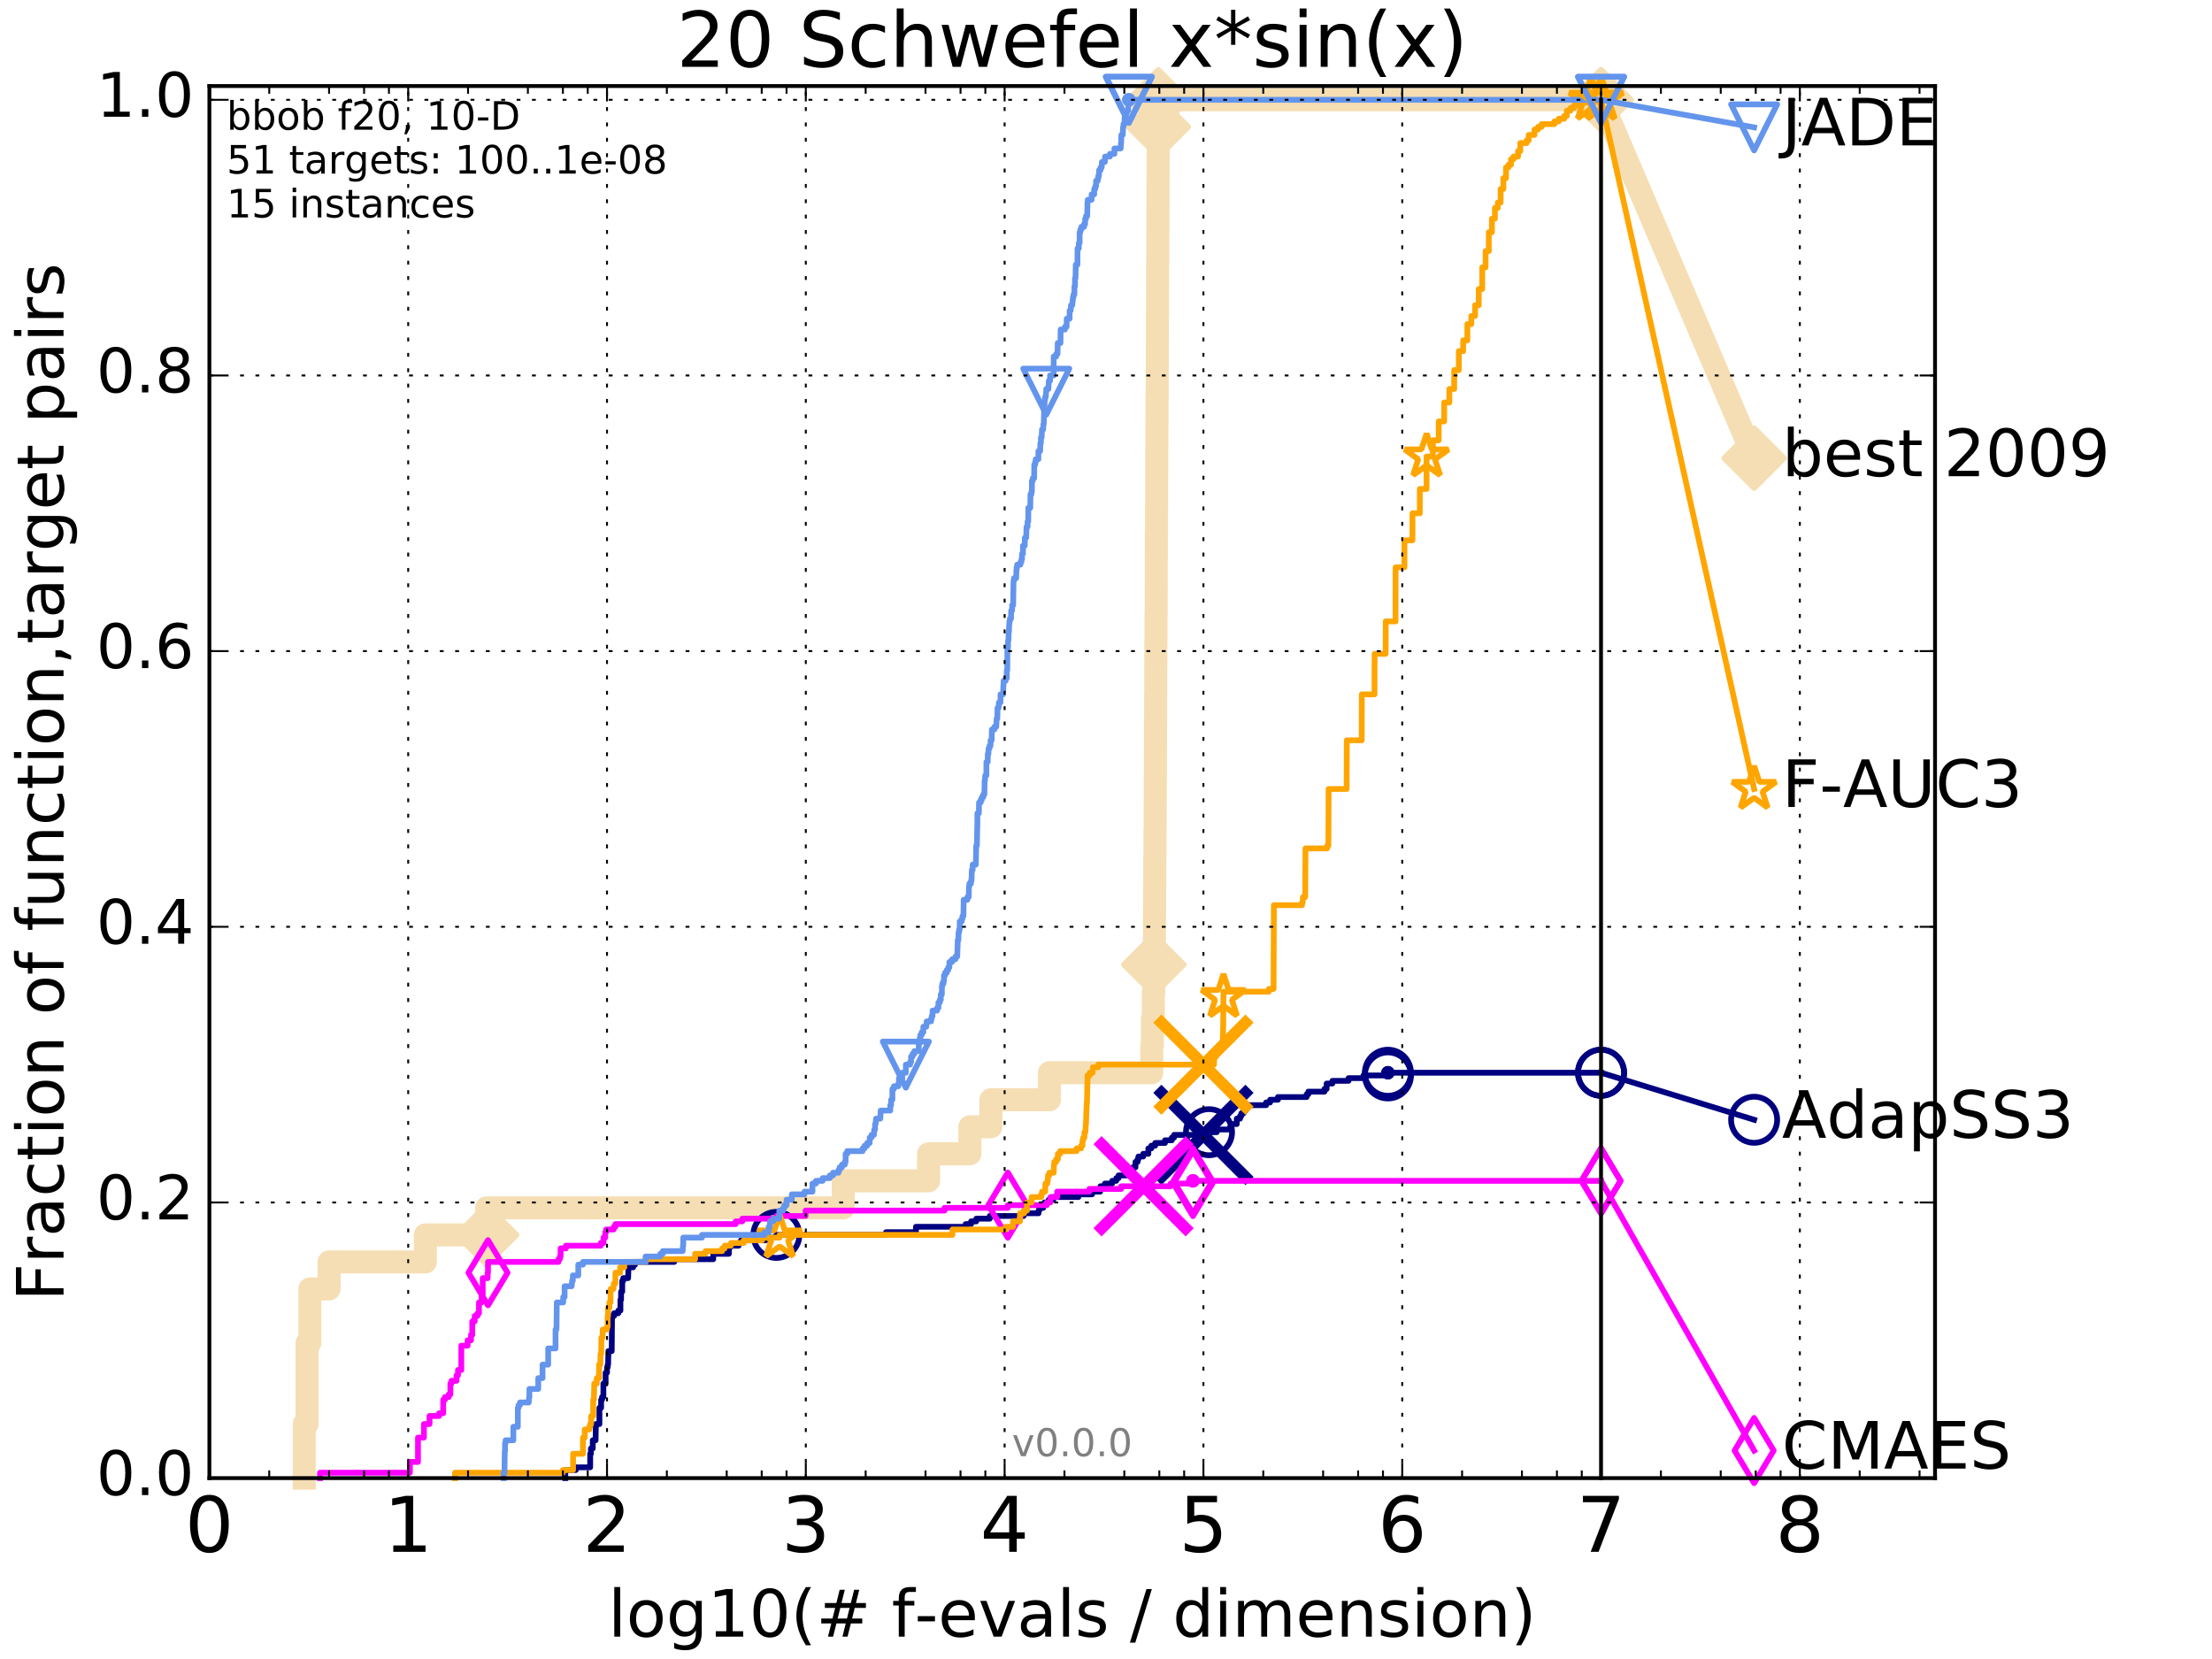 <?xml version="1.0" encoding="utf-8" standalone="no"?>
<!DOCTYPE svg PUBLIC "-//W3C//DTD SVG 1.1//EN"
  "http://www.w3.org/Graphics/SVG/1.1/DTD/svg11.dtd">
<!-- Created with matplotlib (http://matplotlib.org/) -->
<svg height="432pt" version="1.1" viewBox="0 0 576 432" width="576pt" xmlns="http://www.w3.org/2000/svg" xmlns:xlink="http://www.w3.org/1999/xlink">
 <defs>
  <style type="text/css">
*{stroke-linecap:butt;stroke-linejoin:round;stroke-miterlimit:100000;}
  </style>
 </defs>
 <g id="figure_1">
  <g id="patch_1">
   <path d="M 0 432 
L 576 432 
L 576 0 
L 0 0 
z
" style="fill:#ffffff;"/>
  </g>
  <g id="axes_1">
   <g id="patch_2">
    <path d="M 54.525 384.9 
L 503.88 384.9 
L 503.88 22.4 
L 54.525 22.4 
z
" style="fill:#ffffff;"/>
   </g>
   <g id="line2d_1">
    <path d="M 79.225 384.9 
L 79.225 370.825 
L 79.962 370.825 
L 79.962 349.713 
L 80.676 349.713 
L 80.676 335.638 
L 85.693 335.638 
L 85.693 328.6 
L 110.765 328.6 
L 110.765 321.563 
L 126.714 321.563 
L 126.714 314.525 
L 219.578 314.525 
L 219.578 307.488 
L 241.793 307.488 
L 241.793 300.45 
L 252.549 300.45 
L 252.549 293.413 
L 258.022 293.413 
L 258.022 286.375 
L 273.272 286.375 
L 273.272 279.338 
L 299.929 279.338 
L 299.929 272.301 
L 300.074 272.301 
L 300.074 265.263 
L 300.332 265.263 
L 300.332 258.226 
L 300.454 258.226 
L 300.454 251.188 
L 300.59 251.188 
L 300.59 244.151 
L 300.629 244.151 
L 300.629 237.113 
L 300.68 237.113 
L 300.68 230.076 
L 300.703 230.076 
L 300.703 223.038 
L 300.755 223.038 
L 300.755 216.001 
L 300.803 216.001 
L 300.803 208.963 
L 300.831 208.963 
L 300.831 201.926 
L 300.865 201.926 
L 300.865 194.888 
L 300.889 194.888 
L 300.889 187.851 
L 300.919 187.851 
L 300.919 180.813 
L 300.962 180.813 
L 300.962 173.776 
L 300.985 173.776 
L 300.985 166.738 
L 301.025 166.738 
L 301.025 159.701 
L 301.065 159.701 
L 301.065 152.664 
L 301.092 152.664 
L 301.092 145.626 
L 301.118 145.626 
L 301.118 138.589 
L 301.16 138.589 
L 301.16 131.551 
L 301.19 131.551 
L 301.19 124.514 
L 301.214 124.514 
L 301.214 117.476 
L 301.249 117.476 
L 301.249 110.439 
L 301.284 110.439 
L 301.284 103.401 
L 301.327 103.401 
L 301.327 96.364 
L 301.354 96.364 
L 301.354 89.326 
L 301.382 89.326 
L 301.382 82.289 
L 301.423 82.289 
L 301.423 75.251 
L 301.44 75.251 
L 301.44 68.214 
L 301.479 68.214 
L 301.479 61.176 
L 301.507 61.176 
L 301.507 54.139 
L 301.542 54.139 
L 301.542 47.102 
L 301.569 47.102 
L 301.569 40.064 
L 301.597 40.064 
L 301.597 33.027 
L 301.625 33.027 
L 301.625 25.989 
L 416.908 25.989 
" style="fill:none;stroke:#f5deb3;stroke-linecap:square;stroke-width:6.0;"/>
   </g>
   <g id="line2d_2">
    <defs>
     <path d="M -0 7.778 
L 7.778 0 
L 0 -7.778 
L -7.778 -0 
z
" id="mc03d0a15ab" style="stroke:#f5deb3;stroke-linejoin:miter;stroke-width:1.5;"/>
    </defs>
    <g>
     <use style="fill:#f5deb3;stroke:#f5deb3;stroke-linejoin:miter;stroke-width:1.5;" x="126.714" xlink:href="#mc03d0a15ab" y="321.563"/>
     <use style="fill:#f5deb3;stroke:#f5deb3;stroke-linejoin:miter;stroke-width:1.5;" x="300.454" xlink:href="#mc03d0a15ab" y="251.188"/>
     <use style="fill:#f5deb3;stroke:#f5deb3;stroke-linejoin:miter;stroke-width:1.5;" x="301.625" xlink:href="#mc03d0a15ab" y="33.027"/>
     <use style="fill:#f5deb3;stroke:#f5deb3;stroke-linejoin:miter;stroke-width:1.5;" x="301.625" xlink:href="#mc03d0a15ab" y="25.989"/>
     <use style="fill:#f5deb3;stroke:#f5deb3;stroke-linejoin:miter;stroke-width:1.5;" x="416.908" xlink:href="#mc03d0a15ab" y="25.989"/>
    </g>
   </g>
   <g id="line2d_3">
    <path d="M -15527.947 743.811 
" style="fill:none;stroke:#f5deb3;stroke-linecap:square;stroke-width:6.0;"/>
    <g>
     <use style="fill:#f5deb3;stroke:#f5deb3;stroke-linejoin:miter;stroke-width:1.5;" x="-15527.947" xlink:href="#mc03d0a15ab" y="743.811"/>
    </g>
   </g>
   <g id="line2d_4">
    <path d="M 416.908 25.989 
L 456.77 119.306 
" style="fill:none;stroke:#f5deb3;stroke-linecap:square;stroke-width:6.0;"/>
    <g>
     <use style="fill:#f5deb3;stroke:#f5deb3;stroke-linejoin:miter;stroke-width:1.5;" x="416.908" xlink:href="#mc03d0a15ab" y="25.989"/>
     <use style="fill:#f5deb3;stroke:#f5deb3;stroke-linejoin:miter;stroke-width:1.5;" x="456.77" xlink:href="#mc03d0a15ab" y="119.306"/>
    </g>
   </g>
   <g id="line2d_5">
    <defs>
     <path d="M 0 1.5 
C 0.398 1.5 0.779 1.342 1.061 1.061 
C 1.342 0.779 1.5 0.398 1.5 0 
C 1.5 -0.398 1.342 -0.779 1.061 -1.061 
C 0.779 -1.342 0.398 -1.5 0 -1.5 
C -0.398 -1.5 -0.779 -1.342 -1.061 -1.061 
C -1.342 -0.779 -1.5 -0.398 -1.5 0 
C -1.5 0.398 -1.342 0.779 -1.061 1.061 
C -0.779 1.342 -0.398 1.5 0 1.5 
z
" id="m2e48b8b66b" style="stroke:#f5deb3;stroke-width:0.5;"/>
    </defs>
    <g>
     <use style="fill:#f5deb3;stroke:#f5deb3;stroke-width:0.5;" x="301.625" xlink:href="#m2e48b8b66b" y="25.989"/>
     <use style="fill:#f5deb3;stroke:#f5deb3;stroke-width:0.5;" x="301.625" xlink:href="#m2e48b8b66b" y="25.989"/>
    </g>
   </g>
   <g id="line2d_6">
    <defs>
     <path d="M 0 1.5 
C 0.398 1.5 0.779 1.342 1.061 1.061 
C 1.342 0.779 1.5 0.398 1.5 0 
C 1.5 -0.398 1.342 -0.779 1.061 -1.061 
C 0.779 -1.342 0.398 -1.5 0 -1.5 
C -0.398 -1.5 -0.779 -1.342 -1.061 -1.061 
C -1.342 -0.779 -1.5 -0.398 -1.5 0 
C -1.5 0.398 -1.342 0.779 -1.061 1.061 
C -0.779 1.342 -0.398 1.5 0 1.5 
z
" id="m4590087414" style="stroke:#000080;stroke-width:0.5;"/>
    </defs>
    <g>
     <use style="fill:#000080;stroke:#000080;stroke-width:0.5;" x="361.408" xlink:href="#m4590087414" y="279.338"/>
     <use style="fill:#000080;stroke:#000080;stroke-width:0.5;" x="361.408" xlink:href="#m4590087414" y="279.338"/>
    </g>
   </g>
   <g id="line2d_7">
    <path d="M 147.206 384.9 
L 147.206 382.789 
L 149.947 382.789 
L 149.947 382.085 
L 153.683 382.085 
L 153.683 378.566 
L 153.874 378.566 
L 153.874 377.159 
L 154.356 377.159 
L 154.356 375.048 
L 155.087 375.048 
L 155.163 370.825 
L 156.09 370.825 
L 156.09 366.603 
L 156.528 366.603 
L 156.528 364.491 
L 156.767 364.491 
L 156.767 363.788 
L 157.122 363.788 
L 157.122 360.269 
L 157.7 360.269 
L 157.7 357.454 
L 158.063 357.454 
L 158.063 356.046 
L 158.242 356.046 
L 158.242 355.343 
L 158.353 355.343 
L 158.42 351.824 
L 159.288 351.824 
L 159.373 342.675 
L 159.897 342.675 
L 159.897 341.971 
L 160.989 341.971 
L 160.989 341.268 
L 161.554 341.268 
L 161.554 338.453 
L 161.727 338.453 
L 161.727 336.341 
L 162.031 336.341 
L 162.031 333.526 
L 162.293 333.526 
L 162.293 332.823 
L 163.56 332.823 
L 163.648 330.008 
L 164.877 330.008 
L 164.877 329.304 
L 165.386 329.304 
L 165.386 328.6 
L 175.564 328.6 
L 175.564 327.897 
L 185.729 327.897 
L 185.729 326.489 
L 189.797 326.489 
L 189.797 325.082 
L 189.983 325.082 
L 189.983 324.378 
L 192.344 324.378 
L 192.344 323.674 
L 192.962 323.674 
L 192.962 322.97 
L 199.423 322.97 
L 199.423 322.267 
L 202.163 322.267 
L 202.163 321.563 
L 230.725 321.563 
L 230.725 320.859 
L 238.512 320.859 
L 238.512 319.452 
L 251.46 319.452 
L 251.46 318.748 
L 252.869 318.748 
L 252.869 318.044 
L 254.217 318.044 
L 254.217 317.34 
L 257.735 317.34 
L 257.735 316.637 
L 266.564 316.637 
L 266.564 315.933 
L 270.434 315.933 
L 270.434 315.229 
L 270.62 315.229 
L 270.62 314.525 
L 271.644 314.525 
L 271.644 313.822 
L 271.972 313.822 
L 271.972 313.118 
L 273.085 313.118 
L 273.085 312.414 
L 274.28 312.414 
L 274.28 311.71 
L 280.813 311.71 
L 280.813 311.007 
L 284.379 311.007 
L 284.379 310.303 
L 286.485 310.303 
L 286.547 308.895 
L 287.713 308.895 
L 287.713 308.192 
L 289.599 308.192 
L 289.599 307.488 
L 290.676 307.488 
L 290.676 306.784 
L 291.259 306.784 
L 291.259 306.08 
L 295.001 306.08 
L 295.001 303.969 
L 295.676 303.969 
L 295.676 302.562 
L 296.224 302.562 
L 296.224 301.858 
L 296.444 301.858 
L 296.444 301.154 
L 297.693 301.154 
L 297.693 300.45 
L 299.026 300.45 
L 299.026 299.043 
L 299.798 299.043 
L 299.798 298.339 
L 300.799 298.339 
L 300.799 297.635 
L 303.355 297.635 
L 303.355 296.932 
L 305.139 296.932 
L 305.139 296.228 
L 305.728 296.228 
L 305.728 295.524 
L 314.822 295.524 
L 314.822 294.82 
L 316.836 294.82 
L 316.836 294.117 
L 320.326 294.117 
L 320.326 293.413 
L 320.595 293.413 
L 320.595 292.709 
L 322.048 292.709 
L 322.048 291.302 
L 322.907 291.302 
L 322.907 290.598 
L 323.244 290.598 
L 323.244 289.894 
L 323.826 289.894 
L 323.826 289.19 
L 324.389 289.19 
L 324.5 287.783 
L 329.692 287.783 
L 329.692 287.079 
L 330.733 287.079 
L 330.733 286.375 
L 332.77 286.375 
L 332.77 285.672 
L 340.23 285.672 
L 340.23 284.968 
L 340.685 284.968 
L 340.685 284.264 
L 344.893 284.264 
L 344.893 283.56 
L 345.456 283.56 
L 345.456 282.153 
L 346.96 282.153 
L 346.96 281.449 
L 351.16 281.449 
L 351.16 280.745 
L 355.031 280.745 
L 355.031 280.042 
L 361.408 280.042 
L 361.408 279.338 
L 416.908 279.338 
L 416.908 279.338 
" style="fill:none;stroke:#000080;stroke-linecap:square;stroke-width:1.5;"/>
   </g>
   <g id="line2d_8">
    <defs>
     <path d="M 0 6 
C 1.591 6 3.117 5.368 4.243 4.243 
C 5.368 3.117 6 1.591 6 0 
C 6 -1.591 5.368 -3.117 4.243 -4.243 
C 3.117 -5.368 1.591 -6 0 -6 
C -1.591 -6 -3.117 -5.368 -4.243 -4.243 
C -5.368 -3.117 -6 -1.591 -6 0 
C -6 1.591 -5.368 3.117 -4.243 4.243 
C -3.117 5.368 -1.591 6 0 6 
z
" id="m31b5193608" style="stroke:#000080;stroke-width:1.5;"/>
    </defs>
    <g>
     <use style="fill:none;stroke:#000080;stroke-width:1.5;" x="202.163" xlink:href="#m31b5193608" y="321.563"/>
     <use style="fill:none;stroke:#000080;stroke-width:1.5;" x="314.822" xlink:href="#m31b5193608" y="294.82"/>
     <use style="fill:none;stroke:#000080;stroke-width:1.5;" x="361.408" xlink:href="#m31b5193608" y="280.042"/>
     <use style="fill:none;stroke:#000080;stroke-width:1.5;" x="361.408" xlink:href="#m31b5193608" y="279.338"/>
     <use style="fill:none;stroke:#000080;stroke-width:1.5;" x="416.908" xlink:href="#m31b5193608" y="279.338"/>
    </g>
   </g>
   <g id="line2d_9">
    <path d="M -15527.947 743.811 
" style="fill:none;stroke:#000080;stroke-linecap:square;stroke-width:1.5;"/>
    <g>
     <use style="fill:none;stroke:#000080;stroke-width:1.5;" x="-15527.947" xlink:href="#m31b5193608" y="743.811"/>
    </g>
   </g>
   <g id="line2d_10">
    <path clip-path="url(#pd2fdf98b3f)" d="M 313.37 295.524 
" style="fill:none;stroke:#000080;stroke-linecap:square;"/>
    <defs>
     <path d="M -12 12 
L 12 -12 
M -12 -12 
L 12 12 
" id="mda811e479f" style="stroke:#000080;stroke-width:3.0;"/>
    </defs>
    <g clip-path="url(#pd2fdf98b3f)">
     <use style="fill:#000080;stroke:#000080;stroke-width:3.0;" x="313.37" xlink:href="#mda811e479f" y="295.524"/>
    </g>
   </g>
   <g id="line2d_11">
    <defs>
     <path d="M 0 1.5 
C 0.398 1.5 0.779 1.342 1.061 1.061 
C 1.342 0.779 1.5 0.398 1.5 0 
C 1.5 -0.398 1.342 -0.779 1.061 -1.061 
C 0.779 -1.342 0.398 -1.5 0 -1.5 
C -0.398 -1.5 -0.779 -1.342 -1.061 -1.061 
C -1.342 -0.779 -1.5 -0.398 -1.5 0 
C -1.5 0.398 -1.342 0.779 -1.061 1.061 
C -0.779 1.342 -0.398 1.5 0 1.5 
z
" id="m77b56d2ca3" style="stroke:#ff00ff;stroke-width:0.5;"/>
    </defs>
    <g>
     <use style="fill:#ff00ff;stroke:#ff00ff;stroke-width:0.5;" x="310.645" xlink:href="#m77b56d2ca3" y="307.488"/>
     <use style="fill:#ff00ff;stroke:#ff00ff;stroke-width:0.5;" x="310.645" xlink:href="#m77b56d2ca3" y="307.488"/>
    </g>
   </g>
   <g id="line2d_12">
    <path d="M 83.324 384.9 
L 83.324 383.493 
L 106.739 383.493 
L 106.739 380.678 
L 108.842 380.678 
L 108.842 374.344 
L 110.393 374.344 
L 110.393 370.825 
L 111.844 370.825 
L 111.844 368.714 
L 114.336 368.714 
L 114.336 368.01 
L 115.41 368.01 
L 115.41 364.491 
L 115.855 364.491 
L 115.855 363.788 
L 116.861 363.788 
L 116.861 363.084 
L 117.279 363.084 
L 117.279 360.269 
L 117.553 360.269 
L 117.553 359.565 
L 118.876 359.565 
L 118.876 358.158 
L 119.258 358.158 
L 119.258 356.75 
L 120.125 356.75 
L 120.125 350.416 
L 121.765 350.416 
L 121.765 349.009 
L 122.651 349.009 
L 122.651 347.601 
L 122.975 347.601 
L 122.975 344.083 
L 123.608 344.083 
L 123.608 342.675 
L 124.325 342.675 
L 124.325 341.971 
L 124.725 341.971 
L 124.725 339.156 
L 125.408 339.156 
L 125.408 337.045 
L 125.694 337.045 
L 125.694 332.823 
L 126.985 332.823 
L 126.985 331.415 
L 127.074 331.415 
L 127.074 328.6 
L 145.425 328.6 
L 145.425 327.897 
L 145.777 327.897 
L 145.777 327.193 
L 145.97 327.193 
L 145.97 325.082 
L 147.352 325.082 
L 147.352 324.378 
L 156.431 324.378 
L 156.431 323.674 
L 157.145 323.674 
L 157.145 322.267 
L 157.609 322.267 
L 157.609 320.859 
L 157.837 320.859 
L 157.837 320.155 
L 159.814 320.155 
L 159.814 319.452 
L 160.267 319.452 
L 160.267 318.748 
L 191.562 318.748 
L 191.562 318.044 
L 193.297 318.044 
L 193.297 317.34 
L 202.135 317.34 
L 202.135 316.637 
L 209.767 316.637 
L 209.767 315.229 
L 245.942 315.229 
L 245.942 314.525 
L 262.439 314.525 
L 262.439 313.822 
L 272.59 313.822 
L 272.59 313.118 
L 273.496 313.118 
L 273.496 312.414 
L 273.547 312.414 
L 273.547 311.71 
L 275.282 311.71 
L 275.282 310.303 
L 283.664 310.303 
L 283.664 309.599 
L 291.96 309.599 
L 291.96 308.895 
L 304.824 308.895 
L 304.824 308.192 
L 310.645 308.192 
L 310.645 307.488 
L 416.908 307.488 
" style="fill:none;stroke:#ff00ff;stroke-linecap:square;stroke-width:1.5;"/>
   </g>
   <g id="line2d_13">
    <defs>
     <path d="M -0 8.485 
L 5.091 0 
L 0 -8.485 
L -5.091 -0 
z
" id="m28b73ee8c6" style="stroke:#ff00ff;stroke-linejoin:miter;stroke-width:1.5;"/>
    </defs>
    <g>
     <use style="fill:none;stroke:#ff00ff;stroke-linejoin:miter;stroke-width:1.5;" x="127.074" xlink:href="#m28b73ee8c6" y="331.415"/>
     <use style="fill:none;stroke:#ff00ff;stroke-linejoin:miter;stroke-width:1.5;" x="262.439" xlink:href="#m28b73ee8c6" y="313.822"/>
     <use style="fill:none;stroke:#ff00ff;stroke-linejoin:miter;stroke-width:1.5;" x="310.645" xlink:href="#m28b73ee8c6" y="308.192"/>
     <use style="fill:none;stroke:#ff00ff;stroke-linejoin:miter;stroke-width:1.5;" x="310.645" xlink:href="#m28b73ee8c6" y="307.488"/>
     <use style="fill:none;stroke:#ff00ff;stroke-linejoin:miter;stroke-width:1.5;" x="416.908" xlink:href="#m28b73ee8c6" y="307.488"/>
    </g>
   </g>
   <g id="line2d_14">
    <path d="M -15527.947 743.811 
" style="fill:none;stroke:#ff00ff;stroke-linecap:square;stroke-width:1.5;"/>
    <g>
     <use style="fill:none;stroke:#ff00ff;stroke-linejoin:miter;stroke-width:1.5;" x="-15527.947" xlink:href="#m28b73ee8c6" y="743.811"/>
    </g>
   </g>
   <g id="line2d_15">
    <path clip-path="url(#pd2fdf98b3f)" d="M 297.786 308.895 
" style="fill:none;stroke:#ff00ff;stroke-linecap:square;"/>
    <defs>
     <path d="M -12 12 
L 12 -12 
M -12 -12 
L 12 12 
" id="m8fec19a1f6" style="stroke:#ff00ff;stroke-width:3.0;"/>
    </defs>
    <g clip-path="url(#pd2fdf98b3f)">
     <use style="fill:#ff00ff;stroke:#ff00ff;stroke-width:3.0;" x="297.786" xlink:href="#m8fec19a1f6" y="308.895"/>
    </g>
   </g>
   <g id="line2d_16">
    <defs>
     <path d="M 0 1.5 
C 0.398 1.5 0.779 1.342 1.061 1.061 
C 1.342 0.779 1.5 0.398 1.5 0 
C 1.5 -0.398 1.342 -0.779 1.061 -1.061 
C 0.779 -1.342 0.398 -1.5 0 -1.5 
C -0.398 -1.5 -0.779 -1.342 -1.061 -1.061 
C -1.342 -0.779 -1.5 -0.398 -1.5 0 
C -1.5 0.398 -1.342 0.779 -1.061 1.061 
C -0.779 1.342 -0.398 1.5 0 1.5 
z
" id="m0665fdff07" style="stroke:#ffa500;stroke-width:0.5;"/>
    </defs>
    <g>
     <use style="fill:#ffa500;stroke:#ffa500;stroke-width:0.5;" x="414.353" xlink:href="#m0665fdff07" y="25.989"/>
     <use style="fill:#ffa500;stroke:#ffa500;stroke-width:0.5;" x="414.353" xlink:href="#m0665fdff07" y="25.989"/>
    </g>
   </g>
   <g id="line2d_17">
    <path d="M 118.487 384.9 
L 118.487 383.493 
L 146.578 383.493 
L 146.578 382.789 
L 149.226 382.789 
L 149.226 378.566 
L 151.804 378.566 
L 151.804 374.344 
L 152.274 374.344 
L 152.274 372.233 
L 153.464 372.233 
L 153.464 371.529 
L 153.656 371.529 
L 153.656 370.825 
L 153.928 370.825 
L 153.928 368.714 
L 154.462 368.714 
L 154.462 364.491 
L 154.646 364.491 
L 154.75 360.269 
L 155.392 360.269 
L 155.392 358.861 
L 155.992 358.861 
L 155.992 355.343 
L 156.31 355.343 
L 156.383 352.528 
L 156.552 352.528 
L 156.6 348.305 
L 156.886 348.305 
L 156.957 346.194 
L 158.041 346.194 
L 158.041 345.49 
L 158.22 345.49 
L 158.22 342.675 
L 158.331 342.675 
L 158.331 340.564 
L 158.684 340.564 
L 158.684 339.156 
L 158.966 339.156 
L 159.01 335.638 
L 159.731 335.638 
L 159.835 334.23 
L 160.247 334.23 
L 160.247 331.415 
L 161.477 331.415 
L 161.477 330.008 
L 162.571 330.008 
L 162.571 328.6 
L 168.176 328.6 
L 168.176 327.897 
L 181.002 327.897 
L 181.002 326.489 
L 183.71 326.489 
L 183.71 325.785 
L 188.042 325.785 
L 188.042 325.082 
L 188.691 325.082 
L 188.691 324.378 
L 190.317 324.378 
L 190.317 323.674 
L 193.642 323.674 
L 193.642 322.97 
L 198.474 322.97 
L 198.474 322.267 
L 203.011 322.267 
L 203.011 321.563 
L 248.004 321.563 
L 248.004 320.155 
L 261.876 320.155 
L 261.876 319.452 
L 263.777 319.452 
L 263.777 318.044 
L 265.595 318.044 
L 265.595 315.933 
L 266.676 315.933 
L 266.676 315.229 
L 267.411 315.229 
L 267.411 313.118 
L 268.631 313.118 
L 268.631 311.71 
L 271.123 311.71 
L 271.123 311.007 
L 271.341 311.007 
L 271.341 310.303 
L 272.163 310.303 
L 272.229 308.192 
L 272.714 308.192 
L 272.714 307.488 
L 272.841 307.488 
L 272.896 306.08 
L 273.234 306.08 
L 273.234 305.377 
L 274.378 305.377 
L 274.446 303.265 
L 274.531 303.265 
L 274.531 302.562 
L 275.024 302.562 
L 275.024 301.858 
L 275.465 301.858 
L 275.465 300.45 
L 276.065 300.45 
L 276.065 299.747 
L 280.325 299.747 
L 280.325 299.043 
L 281.514 299.043 
L 281.514 298.339 
L 281.874 298.339 
L 281.874 296.932 
L 282.058 296.932 
L 282.058 296.228 
L 282.383 296.228 
L 282.39 294.82 
L 282.629 294.82 
L 282.737 292.709 
L 282.79 292.709 
L 282.899 289.19 
L 282.909 289.19 
L 283.002 287.079 
L 283.05 287.079 
L 283.149 282.153 
L 283.188 282.153 
L 283.192 280.042 
L 283.772 280.042 
L 283.772 279.338 
L 284.521 279.338 
L 284.573 277.93 
L 285.963 277.93 
L 285.963 277.227 
L 316.108 277.227 
L 316.196 275.115 
L 316.678 275.115 
L 316.678 274.412 
L 317.123 274.412 
L 317.197 273.004 
L 317.244 273.004 
L 317.244 272.301 
L 318.385 272.301 
L 318.495 268.078 
L 318.506 268.078 
L 318.59 258.226 
L 330.411 258.226 
L 330.411 257.522 
L 331.637 257.522 
L 331.714 235.706 
L 339.052 235.706 
L 339.052 235.002 
L 339.223 235.002 
L 339.266 233.594 
L 339.87 233.594 
L 339.947 220.927 
L 345.571 220.927 
L 345.571 220.223 
L 345.912 220.223 
L 345.961 205.445 
L 350.661 205.445 
L 350.7 192.777 
L 354.588 192.777 
L 354.613 180.813 
L 357.92 180.813 
L 357.944 170.257 
L 360.819 170.257 
L 360.841 161.812 
L 363.391 161.812 
L 363.412 147.737 
L 365.702 147.737 
L 365.717 140.7 
L 367.797 140.7 
L 367.807 133.662 
L 369.712 133.662 
L 369.722 127.329 
L 371.473 127.329 
L 371.483 118.884 
L 373.11 118.884 
L 373.12 114.661 
L 374.63 114.661 
L 374.643 109.735 
L 376.062 109.735 
L 376.07 104.809 
L 377.404 104.809 
L 377.409 101.29 
L 378.669 101.29 
L 378.678 96.364 
L 379.866 96.364 
L 379.877 91.438 
L 381.007 91.438 
L 381.012 88.623 
L 382.088 88.623 
L 382.098 84.4 
L 383.122 84.4 
L 383.127 82.289 
L 384.113 82.289 
L 384.118 79.474 
L 385.06 79.474 
L 385.065 75.251 
L 385.966 75.251 
L 385.974 69.621 
L 386.842 69.621 
L 386.846 65.399 
L 387.681 65.399 
L 387.685 60.473 
L 388.489 60.473 
L 388.493 56.954 
L 389.274 56.954 
L 389.278 54.139 
L 390.027 54.139 
L 390.03 52.731 
L 390.76 52.731 
L 390.763 49.213 
L 391.471 49.213 
L 391.472 46.398 
L 392.153 46.398 
L 392.159 43.583 
L 392.82 43.583 
L 392.82 42.879 
L 393.468 42.879 
L 393.469 41.472 
L 394.099 41.472 
L 394.099 40.768 
L 395.306 40.768 
L 395.306 39.36 
L 395.884 39.36 
L 395.885 37.249 
L 397.54 37.249 
L 397.54 36.545 
L 398.065 36.545 
L 398.068 35.138 
L 399.575 35.138 
L 399.575 33.73 
L 400.528 33.73 
L 400.528 33.027 
L 401.44 33.027 
L 401.44 32.323 
L 404.76 32.323 
L 404.76 31.619 
L 405.89 31.619 
L 405.89 30.915 
L 407.311 30.915 
L 407.311 30.212 
L 407.989 30.212 
L 407.991 28.804 
L 408.97 28.804 
L 408.97 28.1 
L 409.913 28.1 
L 409.913 27.397 
L 410.815 27.397 
L 410.815 26.693 
L 414.353 26.693 
L 414.353 25.989 
L 416.908 25.989 
L 416.908 25.989 
" style="fill:none;stroke:#ffa500;stroke-linecap:square;stroke-width:1.5;"/>
   </g>
   <g id="line2d_18">
    <defs>
     <path d="M 0 -6 
L -1.347 -1.854 
L -5.706 -1.854 
L -2.18 0.708 
L -3.527 4.854 
L -0 2.292 
L 3.527 4.854 
L 2.18 0.708 
L 5.706 -1.854 
L 1.347 -1.854 
z
" id="m374c79600b" style="stroke:#ffa500;stroke-linejoin:bevel;stroke-width:1.5;"/>
    </defs>
    <g>
     <use style="fill:none;stroke:#ffa500;stroke-linejoin:bevel;stroke-width:1.5;" x="203.011" xlink:href="#m374c79600b" y="322.267"/>
     <use style="fill:none;stroke:#ffa500;stroke-linejoin:bevel;stroke-width:1.5;" x="318.588" xlink:href="#m374c79600b" y="259.633"/>
     <use style="fill:none;stroke:#ffa500;stroke-linejoin:bevel;stroke-width:1.5;" x="371.483" xlink:href="#m374c79600b" y="118.884"/>
     <use style="fill:none;stroke:#ffa500;stroke-linejoin:bevel;stroke-width:1.5;" x="414.353" xlink:href="#m374c79600b" y="25.989"/>
     <use style="fill:none;stroke:#ffa500;stroke-linejoin:bevel;stroke-width:1.5;" x="416.908" xlink:href="#m374c79600b" y="25.989"/>
    </g>
   </g>
   <g id="line2d_19">
    <path d="M -15527.947 743.811 
" style="fill:none;stroke:#ffa500;stroke-linecap:square;stroke-width:1.5;"/>
    <g>
     <use style="fill:none;stroke:#ffa500;stroke-linejoin:bevel;stroke-width:1.5;" x="-15527.947" xlink:href="#m374c79600b" y="743.811"/>
    </g>
   </g>
   <g id="line2d_20">
    <path clip-path="url(#pd2fdf98b3f)" d="M 313.37 277.227 
" style="fill:none;stroke:#ffa500;stroke-linecap:square;"/>
    <defs>
     <path d="M -12 12 
L 12 -12 
M -12 -12 
L 12 12 
" id="m0a4fa79a3e" style="stroke:#ffa500;stroke-width:3.0;"/>
    </defs>
    <g clip-path="url(#pd2fdf98b3f)">
     <use style="fill:#ffa500;stroke:#ffa500;stroke-width:3.0;" x="313.37" xlink:href="#m0a4fa79a3e" y="277.227"/>
    </g>
   </g>
   <g id="line2d_21">
    <defs>
     <path d="M 0 1.5 
C 0.398 1.5 0.779 1.342 1.061 1.061 
C 1.342 0.779 1.5 0.398 1.5 0 
C 1.5 -0.398 1.342 -0.779 1.061 -1.061 
C 0.779 -1.342 0.398 -1.5 0 -1.5 
C -0.398 -1.5 -0.779 -1.342 -1.061 -1.061 
C -1.342 -0.779 -1.5 -0.398 -1.5 0 
C -1.5 0.398 -1.342 0.779 -1.061 1.061 
C -0.779 1.342 -0.398 1.5 0 1.5 
z
" id="m99aa1baa8a" style="stroke:#6495ed;stroke-width:0.5;"/>
    </defs>
    <g>
     <use style="fill:#6495ed;stroke:#6495ed;stroke-width:0.5;" x="293.952" xlink:href="#m99aa1baa8a" y="25.989"/>
     <use style="fill:#6495ed;stroke:#6495ed;stroke-width:0.5;" x="293.952" xlink:href="#m99aa1baa8a" y="25.989"/>
    </g>
   </g>
   <g id="line2d_22">
    <path d="M 131.143 384.9 
L 131.143 383.493 
L 131.366 383.493 
L 131.439 377.863 
L 131.513 377.863 
L 131.513 375.751 
L 131.659 375.751 
L 131.659 375.048 
L 133.676 375.048 
L 133.676 371.529 
L 134.842 371.529 
L 134.842 366.603 
L 135.031 366.603 
L 135.031 365.899 
L 135.403 365.899 
L 135.403 365.195 
L 137.686 365.195 
L 137.797 363.788 
L 137.852 363.788 
L 137.852 361.676 
L 140.16 361.676 
L 140.16 358.861 
L 141.278 358.861 
L 141.278 355.343 
L 142.747 355.343 
L 142.747 351.12 
L 144.663 351.12 
L 144.663 346.194 
L 144.906 346.194 
L 144.987 339.156 
L 146.653 339.156 
L 146.653 337.749 
L 147.023 337.749 
L 147.023 334.934 
L 148.857 334.934 
L 148.958 333.526 
L 149.16 333.526 
L 149.16 332.119 
L 150.583 332.119 
L 150.583 329.304 
L 151.804 329.304 
L 151.804 328.6 
L 168.104 328.6 
L 168.104 327.193 
L 171.931 327.193 
L 171.931 326.489 
L 172.588 326.489 
L 172.588 325.785 
L 177.765 325.785 
L 177.84 324.378 
L 177.914 324.378 
L 177.914 322.267 
L 182.801 322.267 
L 182.801 321.563 
L 199.088 321.563 
L 199.088 320.859 
L 200.181 320.859 
L 200.181 319.452 
L 200.497 319.452 
L 200.497 318.044 
L 201.329 318.044 
L 201.329 317.34 
L 202.928 317.34 
L 202.928 315.229 
L 203.959 315.229 
L 203.959 314.525 
L 204.249 314.525 
L 204.249 313.822 
L 204.818 313.822 
L 204.818 312.414 
L 206.181 312.414 
L 206.181 311.007 
L 209.495 311.007 
L 209.495 310.303 
L 211.567 310.303 
L 211.567 308.192 
L 212.482 308.192 
L 212.482 307.488 
L 214.214 307.488 
L 214.214 306.784 
L 216.076 306.784 
L 216.076 306.08 
L 216.915 306.08 
L 216.915 305.377 
L 218.342 305.377 
L 218.342 304.673 
L 218.648 304.673 
L 218.648 303.969 
L 219.247 303.969 
L 219.247 303.265 
L 219.975 303.265 
L 219.975 302.562 
L 220.194 302.562 
L 220.194 300.45 
L 220.61 300.45 
L 220.61 299.747 
L 224.619 299.747 
L 224.619 299.043 
L 225.134 299.043 
L 225.134 298.339 
L 225.807 298.339 
L 225.807 297.635 
L 226.462 297.635 
L 226.462 296.228 
L 226.938 296.228 
L 226.938 295.524 
L 227.561 295.524 
L 227.662 294.117 
L 227.864 294.117 
L 227.864 292.709 
L 228.015 292.709 
L 228.115 291.302 
L 229.234 291.302 
L 229.328 289.19 
L 231.829 289.19 
L 231.829 287.783 
L 232.039 287.783 
L 232.039 286.375 
L 232.375 286.375 
L 232.375 283.56 
L 232.78 283.56 
L 232.78 282.857 
L 233.927 282.857 
L 233.927 282.153 
L 234.079 282.153 
L 234.079 280.745 
L 234.941 280.745 
L 234.941 279.338 
L 235.878 279.338 
L 235.878 277.227 
L 236.98 277.227 
L 236.98 276.523 
L 237.247 276.523 
L 237.247 275.115 
L 237.642 275.115 
L 237.642 274.412 
L 238.095 274.412 
L 238.095 273.708 
L 239.249 273.708 
L 239.249 271.597 
L 239.52 271.597 
L 239.52 270.189 
L 239.669 270.189 
L 239.669 269.486 
L 240.024 269.486 
L 240.024 268.782 
L 240.431 268.782 
L 240.431 267.374 
L 241.197 267.374 
L 241.197 266.671 
L 241.308 266.671 
L 241.308 265.967 
L 242.443 265.967 
L 242.443 265.263 
L 242.627 265.263 
L 242.627 264.559 
L 242.835 264.559 
L 242.835 263.152 
L 244.02 263.152 
L 244.02 262.448 
L 244.362 262.448 
L 244.362 261.041 
L 244.722 261.041 
L 244.722 260.337 
L 244.982 260.337 
L 244.982 258.929 
L 245.263 258.929 
L 245.263 256.818 
L 245.379 256.818 
L 245.379 256.114 
L 245.678 256.114 
L 245.678 255.411 
L 245.814 255.411 
L 245.814 254.003 
L 246.087 254.003 
L 246.087 253.299 
L 246.529 253.299 
L 246.529 252.596 
L 246.921 252.596 
L 246.921 251.892 
L 247.221 251.892 
L 247.221 250.484 
L 247.935 250.484 
L 247.935 249.781 
L 248.805 249.781 
L 248.805 249.077 
L 249.257 249.077 
L 249.354 246.262 
L 249.374 246.262 
L 249.374 244.854 
L 249.552 244.854 
L 249.624 242.743 
L 249.758 242.743 
L 249.758 242.039 
L 249.909 242.039 
L 249.909 239.928 
L 250.433 239.928 
L 250.433 239.224 
L 250.635 239.224 
L 250.635 238.521 
L 250.872 238.521 
L 250.944 234.298 
L 251.899 234.298 
L 251.899 233.594 
L 252.259 233.594 
L 252.31 230.779 
L 252.432 230.779 
L 252.432 230.076 
L 252.832 230.076 
L 252.832 229.372 
L 252.98 229.372 
L 253.062 226.557 
L 253.275 226.557 
L 253.275 225.149 
L 254.106 225.149 
L 254.2 220.223 
L 254.371 220.223 
L 254.479 215.297 
L 254.495 215.297 
L 254.51 211.778 
L 254.892 211.778 
L 254.938 208.963 
L 255.372 208.963 
L 255.372 208.26 
L 255.667 208.26 
L 255.667 207.556 
L 256.058 207.556 
L 256.058 206.852 
L 256.33 206.852 
L 256.387 203.333 
L 256.472 203.333 
L 256.557 201.926 
L 256.85 201.926 
L 256.85 198.407 
L 257.208 198.407 
L 257.222 196.296 
L 257.386 196.296 
L 257.426 194.888 
L 257.668 194.888 
L 257.668 194.185 
L 257.934 194.185 
L 257.934 192.777 
L 258.236 192.777 
L 258.276 189.962 
L 258.931 189.962 
L 258.931 189.258 
L 259.419 189.258 
L 259.518 187.147 
L 259.702 187.147 
L 259.751 184.332 
L 260.03 184.332 
L 260.114 182.925 
L 260.531 182.925 
L 260.531 180.813 
L 261.205 180.813 
L 261.308 177.998 
L 261.343 177.998 
L 261.343 177.295 
L 261.858 177.295 
L 261.858 176.591 
L 262.168 176.591 
L 262.168 174.48 
L 262.299 174.48 
L 262.321 168.85 
L 262.451 168.85 
L 262.515 166.738 
L 262.602 166.738 
L 262.645 164.627 
L 262.72 164.627 
L 262.794 162.516 
L 262.848 162.516 
L 262.848 161.812 
L 262.975 161.812 
L 262.975 161.109 
L 263.259 161.109 
L 263.314 158.997 
L 263.549 158.997 
L 263.549 157.59 
L 263.826 157.59 
L 263.917 151.256 
L 264.049 151.256 
L 264.049 150.552 
L 264.606 150.552 
L 264.675 148.441 
L 264.724 148.441 
L 264.724 147.737 
L 264.87 147.737 
L 264.87 147.034 
L 265.729 147.034 
L 265.729 146.33 
L 265.98 146.33 
L 265.98 145.626 
L 266.127 145.626 
L 266.127 144.219 
L 266.374 144.219 
L 266.374 142.107 
L 266.842 142.107 
L 266.878 139.996 
L 267.222 139.996 
L 267.301 137.181 
L 267.578 137.181 
L 267.578 135.774 
L 267.758 135.774 
L 267.775 132.255 
L 268.282 132.255 
L 268.332 128.736 
L 268.58 128.736 
L 268.58 128.032 
L 268.704 128.032 
L 268.704 125.217 
L 268.933 125.217 
L 268.933 124.514 
L 269.294 124.514 
L 269.318 120.995 
L 269.556 120.995 
L 269.556 120.291 
L 269.706 120.291 
L 269.706 119.587 
L 270.393 119.587 
L 270.393 117.476 
L 270.845 117.476 
L 270.911 115.365 
L 271.045 115.365 
L 271.045 113.957 
L 271.236 113.957 
L 271.331 111.846 
L 271.635 111.846 
L 271.707 110.439 
L 271.8 110.439 
L 271.885 106.92 
L 271.942 106.92 
L 272.043 104.105 
L 272.14 104.105 
L 272.14 103.401 
L 272.322 103.401 
L 272.392 101.994 
L 272.448 101.994 
L 272.448 101.29 
L 272.996 101.29 
L 273.104 99.179 
L 273.425 99.179 
L 273.425 97.771 
L 274.362 97.771 
L 274.382 92.845 
L 275.022 92.845 
L 275.022 92.141 
L 275.384 92.141 
L 275.427 89.326 
L 276.144 89.326 
L 276.191 85.808 
L 277.297 85.808 
L 277.297 85.104 
L 277.741 85.104 
L 277.774 82.993 
L 278.527 82.993 
L 278.527 80.881 
L 278.79 80.881 
L 278.884 79.474 
L 279.221 79.474 
L 279.328 78.066 
L 279.389 78.066 
L 279.389 77.363 
L 279.542 77.363 
L 279.542 76.659 
L 279.773 76.659 
L 279.778 74.548 
L 279.928 74.548 
L 279.928 72.436 
L 280.062 72.436 
L 280.131 68.918 
L 280.566 68.918 
L 280.576 64.695 
L 280.916 64.695 
L 280.916 63.288 
L 281.129 63.288 
L 281.129 60.473 
L 281.317 60.473 
L 281.317 59.769 
L 281.591 59.769 
L 281.591 59.065 
L 282.279 59.065 
L 282.279 58.361 
L 282.559 58.361 
L 282.577 56.954 
L 282.792 56.954 
L 282.792 56.25 
L 283.101 56.25 
L 283.179 52.731 
L 283.256 52.731 
L 283.256 52.028 
L 284.247 52.028 
L 284.247 50.62 
L 284.926 50.62 
L 284.926 49.213 
L 285.203 49.213 
L 285.203 48.509 
L 285.411 48.509 
L 285.411 47.102 
L 285.847 47.102 
L 285.847 46.398 
L 286.018 46.398 
L 286.018 45.694 
L 286.178 45.694 
L 286.2 44.287 
L 286.595 44.287 
L 286.595 43.583 
L 286.882 43.583 
L 286.93 42.175 
L 287.699 42.175 
L 287.756 40.768 
L 289.013 40.768 
L 289.013 40.064 
L 290.19 40.064 
L 290.19 38.657 
L 291.826 38.657 
L 291.886 37.249 
L 291.942 37.249 
L 291.997 35.138 
L 292.344 35.138 
L 292.452 33.027 
L 292.54 33.027 
L 292.54 32.323 
L 292.795 32.323 
L 292.904 29.508 
L 293.404 29.508 
L 293.404 28.804 
L 293.78 28.804 
L 293.794 26.693 
L 293.952 26.693 
L 293.952 25.989 
L 416.908 25.989 
L 416.908 25.989 
" style="fill:none;stroke:#6495ed;stroke-linecap:square;stroke-width:1.5;"/>
   </g>
   <g id="line2d_23">
    <defs>
     <path d="M -0 6 
L 6 -6 
L -6 -6 
z
" id="md191504ca0" style="stroke:#6495ed;stroke-linejoin:miter;stroke-width:1.5;"/>
    </defs>
    <g>
     <use style="fill:none;stroke:#6495ed;stroke-linejoin:miter;stroke-width:1.5;" x="235.878" xlink:href="#md191504ca0" y="277.227"/>
     <use style="fill:none;stroke:#6495ed;stroke-linejoin:miter;stroke-width:1.5;" x="272.448" xlink:href="#md191504ca0" y="101.994"/>
     <use style="fill:none;stroke:#6495ed;stroke-linejoin:miter;stroke-width:1.5;" x="293.952" xlink:href="#md191504ca0" y="25.989"/>
     <use style="fill:none;stroke:#6495ed;stroke-linejoin:miter;stroke-width:1.5;" x="293.952" xlink:href="#md191504ca0" y="25.989"/>
     <use style="fill:none;stroke:#6495ed;stroke-linejoin:miter;stroke-width:1.5;" x="416.908" xlink:href="#md191504ca0" y="25.989"/>
    </g>
   </g>
   <g id="line2d_24">
    <path d="M -15527.947 743.811 
" style="fill:none;stroke:#6495ed;stroke-linecap:square;stroke-width:1.5;"/>
    <g>
     <use style="fill:none;stroke:#6495ed;stroke-linejoin:miter;stroke-width:1.5;" x="-15527.947" xlink:href="#md191504ca0" y="743.811"/>
    </g>
   </g>
   <g id="line2d_25">
    <path d="M 416.908 307.488 
L 456.77 377.722 
" style="fill:none;stroke:#ff00ff;stroke-linecap:square;stroke-width:1.5;"/>
    <g>
     <use style="fill:none;stroke:#ff00ff;stroke-linejoin:miter;stroke-width:1.5;" x="416.908" xlink:href="#m28b73ee8c6" y="307.488"/>
     <use style="fill:none;stroke:#ff00ff;stroke-linejoin:miter;stroke-width:1.5;" x="456.77" xlink:href="#m28b73ee8c6" y="377.722"/>
    </g>
   </g>
   <g id="line2d_26">
    <path d="M 416.908 279.338 
L 456.77 291.583 
" style="fill:none;stroke:#000080;stroke-linecap:square;stroke-width:1.5;"/>
    <g>
     <use style="fill:none;stroke:#000080;stroke-width:1.5;" x="416.908" xlink:href="#m31b5193608" y="279.338"/>
     <use style="fill:none;stroke:#000080;stroke-width:1.5;" x="456.77" xlink:href="#m31b5193608" y="291.583"/>
    </g>
   </g>
   <g id="line2d_27">
    <path d="M 416.908 25.989 
L 456.77 205.445 
" style="fill:none;stroke:#ffa500;stroke-linecap:square;stroke-width:1.5;"/>
    <g>
     <use style="fill:none;stroke:#ffa500;stroke-linejoin:bevel;stroke-width:1.5;" x="416.908" xlink:href="#m374c79600b" y="25.989"/>
     <use style="fill:none;stroke:#ffa500;stroke-linejoin:bevel;stroke-width:1.5;" x="456.77" xlink:href="#m374c79600b" y="205.445"/>
    </g>
   </g>
   <g id="line2d_28">
    <path d="M 416.908 25.989 
L 456.77 33.167 
" style="fill:none;stroke:#6495ed;stroke-linecap:square;stroke-width:1.5;"/>
    <g>
     <use style="fill:none;stroke:#6495ed;stroke-linejoin:miter;stroke-width:1.5;" x="416.908" xlink:href="#md191504ca0" y="25.989"/>
     <use style="fill:none;stroke:#6495ed;stroke-linejoin:miter;stroke-width:1.5;" x="456.77" xlink:href="#md191504ca0" y="33.167"/>
    </g>
   </g>
   <g id="line2d_29">
    <path d="M 416.908 384.9 
L 416.908 25.989 
" style="fill:none;stroke:#000000;stroke-linecap:square;"/>
   </g>
   <g id="patch_3">
    <path d="M 54.525 22.4 
L 503.88 22.4 
" style="fill:none;stroke:#000000;stroke-linecap:square;stroke-linejoin:miter;"/>
   </g>
   <g id="patch_4">
    <path d="M 503.88 384.9 
L 503.88 22.4 
" style="fill:none;stroke:#000000;stroke-linecap:square;stroke-linejoin:miter;"/>
   </g>
   <g id="patch_5">
    <path d="M 54.525 384.9 
L 503.88 384.9 
" style="fill:none;stroke:#000000;stroke-linecap:square;stroke-linejoin:miter;"/>
   </g>
   <g id="patch_6">
    <path d="M 54.525 384.9 
L 54.525 22.4 
" style="fill:none;stroke:#000000;stroke-linecap:square;stroke-linejoin:miter;"/>
   </g>
   <g id="matplotlib.axis_1">
    <g id="xtick_1">
     <g id="line2d_30">
      <path clip-path="url(#pd2fdf98b3f)" d="M 54.525 384.9 
L 54.525 22.4 
" style="fill:none;stroke:#000000;stroke-dasharray:1,3;stroke-dashoffset:0.0;stroke-width:0.5;"/>
     </g>
     <g id="line2d_31">
      <defs>
       <path d="M 0 0 
L 0 -4 
" id="m6fe8ab3954" style="stroke:#000000;stroke-width:0.5;"/>
      </defs>
      <g>
       <use style="stroke:#000000;stroke-width:0.5;" x="54.525" xlink:href="#m6fe8ab3954" y="384.9"/>
      </g>
     </g>
     <g id="line2d_32">
      <defs>
       <path d="M 0 0 
L 0 4 
" id="ma2a8effa0a" style="stroke:#000000;stroke-width:0.5;"/>
      </defs>
      <g>
       <use style="stroke:#000000;stroke-width:0.5;" x="54.525" xlink:href="#ma2a8effa0a" y="22.4"/>
      </g>
     </g>
     <g id="text_1">
      <!-- 0 -->
      <defs>
       <path d="M 31.781 66.406 
Q 24.172 66.406 20.328 58.906 
Q 16.5 51.422 16.5 36.375 
Q 16.5 21.391 20.328 13.891 
Q 24.172 6.391 31.781 6.391 
Q 39.453 6.391 43.281 13.891 
Q 47.125 21.391 47.125 36.375 
Q 47.125 51.422 43.281 58.906 
Q 39.453 66.406 31.781 66.406 
M 31.781 74.219 
Q 44.047 74.219 50.516 64.516 
Q 56.984 54.828 56.984 36.375 
Q 56.984 17.969 50.516 8.266 
Q 44.047 -1.422 31.781 -1.422 
Q 19.531 -1.422 13.062 8.266 
Q 6.594 17.969 6.594 36.375 
Q 6.594 54.828 13.062 64.516 
Q 19.531 74.219 31.781 74.219 
" id="BitstreamVeraSans-Roman-30"/>
      </defs>
      <g transform="translate(48.163 404.097)scale(0.2 -0.2)">
       <use xlink:href="#BitstreamVeraSans-Roman-30"/>
      </g>
     </g>
    </g>
    <g id="xtick_2">
     <g id="line2d_33">
      <path clip-path="url(#pd2fdf98b3f)" d="M 106.294 384.9 
L 106.294 22.4 
" style="fill:none;stroke:#000000;stroke-dasharray:1,3;stroke-dashoffset:0.0;stroke-width:0.5;"/>
     </g>
     <g id="line2d_34">
      <g>
       <use style="stroke:#000000;stroke-width:0.5;" x="106.294" xlink:href="#m6fe8ab3954" y="384.9"/>
      </g>
     </g>
     <g id="line2d_35">
      <g>
       <use style="stroke:#000000;stroke-width:0.5;" x="106.294" xlink:href="#ma2a8effa0a" y="22.4"/>
      </g>
     </g>
     <g id="text_2">
      <!-- 1 -->
      <defs>
       <path d="M 12.406 8.297 
L 28.516 8.297 
L 28.516 63.922 
L 10.984 60.406 
L 10.984 69.391 
L 28.422 72.906 
L 38.281 72.906 
L 38.281 8.297 
L 54.391 8.297 
L 54.391 0 
L 12.406 0 
z
" id="BitstreamVeraSans-Roman-31"/>
      </defs>
      <g transform="translate(99.932 404.097)scale(0.2 -0.2)">
       <use xlink:href="#BitstreamVeraSans-Roman-31"/>
      </g>
     </g>
    </g>
    <g id="xtick_3">
     <g id="line2d_36">
      <path clip-path="url(#pd2fdf98b3f)" d="M 158.063 384.9 
L 158.063 22.4 
" style="fill:none;stroke:#000000;stroke-dasharray:1,3;stroke-dashoffset:0.0;stroke-width:0.5;"/>
     </g>
     <g id="line2d_37">
      <g>
       <use style="stroke:#000000;stroke-width:0.5;" x="158.063" xlink:href="#m6fe8ab3954" y="384.9"/>
      </g>
     </g>
     <g id="line2d_38">
      <g>
       <use style="stroke:#000000;stroke-width:0.5;" x="158.063" xlink:href="#ma2a8effa0a" y="22.4"/>
      </g>
     </g>
     <g id="text_3">
      <!-- 2 -->
      <defs>
       <path d="M 19.188 8.297 
L 53.609 8.297 
L 53.609 0 
L 7.328 0 
L 7.328 8.297 
Q 12.938 14.109 22.625 23.891 
Q 32.328 33.688 34.812 36.531 
Q 39.547 41.844 41.422 45.531 
Q 43.312 49.219 43.312 52.781 
Q 43.312 58.594 39.234 62.25 
Q 35.156 65.922 28.609 65.922 
Q 23.969 65.922 18.812 64.312 
Q 13.672 62.703 7.812 59.422 
L 7.812 69.391 
Q 13.766 71.781 18.938 73 
Q 24.125 74.219 28.422 74.219 
Q 39.75 74.219 46.484 68.547 
Q 53.219 62.891 53.219 53.422 
Q 53.219 48.922 51.531 44.891 
Q 49.859 40.875 45.406 35.406 
Q 44.188 33.984 37.641 27.219 
Q 31.109 20.453 19.188 8.297 
" id="BitstreamVeraSans-Roman-32"/>
      </defs>
      <g transform="translate(151.701 404.097)scale(0.2 -0.2)">
       <use xlink:href="#BitstreamVeraSans-Roman-32"/>
      </g>
     </g>
    </g>
    <g id="xtick_4">
     <g id="line2d_39">
      <path clip-path="url(#pd2fdf98b3f)" d="M 209.832 384.9 
L 209.832 22.4 
" style="fill:none;stroke:#000000;stroke-dasharray:1,3;stroke-dashoffset:0.0;stroke-width:0.5;"/>
     </g>
     <g id="line2d_40">
      <g>
       <use style="stroke:#000000;stroke-width:0.5;" x="209.832" xlink:href="#m6fe8ab3954" y="384.9"/>
      </g>
     </g>
     <g id="line2d_41">
      <g>
       <use style="stroke:#000000;stroke-width:0.5;" x="209.832" xlink:href="#ma2a8effa0a" y="22.4"/>
      </g>
     </g>
     <g id="text_4">
      <!-- 3 -->
      <defs>
       <path d="M 40.578 39.312 
Q 47.656 37.797 51.625 33 
Q 55.609 28.219 55.609 21.188 
Q 55.609 10.406 48.188 4.484 
Q 40.766 -1.422 27.094 -1.422 
Q 22.516 -1.422 17.656 -0.516 
Q 12.797 0.391 7.625 2.203 
L 7.625 11.719 
Q 11.719 9.328 16.594 8.109 
Q 21.484 6.891 26.812 6.891 
Q 36.078 6.891 40.938 10.547 
Q 45.797 14.203 45.797 21.188 
Q 45.797 27.641 41.281 31.266 
Q 36.766 34.906 28.719 34.906 
L 20.219 34.906 
L 20.219 43.016 
L 29.109 43.016 
Q 36.375 43.016 40.234 45.922 
Q 44.094 48.828 44.094 54.297 
Q 44.094 59.906 40.109 62.906 
Q 36.141 65.922 28.719 65.922 
Q 24.656 65.922 20.016 65.031 
Q 15.375 64.156 9.812 62.312 
L 9.812 71.094 
Q 15.438 72.656 20.344 73.438 
Q 25.25 74.219 29.594 74.219 
Q 40.828 74.219 47.359 69.109 
Q 53.906 64.016 53.906 55.328 
Q 53.906 49.266 50.438 45.094 
Q 46.969 40.922 40.578 39.312 
" id="BitstreamVeraSans-Roman-33"/>
      </defs>
      <g transform="translate(203.47 404.097)scale(0.2 -0.2)">
       <use xlink:href="#BitstreamVeraSans-Roman-33"/>
      </g>
     </g>
    </g>
    <g id="xtick_5">
     <g id="line2d_42">
      <path clip-path="url(#pd2fdf98b3f)" d="M 261.601 384.9 
L 261.601 22.4 
" style="fill:none;stroke:#000000;stroke-dasharray:1,3;stroke-dashoffset:0.0;stroke-width:0.5;"/>
     </g>
     <g id="line2d_43">
      <g>
       <use style="stroke:#000000;stroke-width:0.5;" x="261.601" xlink:href="#m6fe8ab3954" y="384.9"/>
      </g>
     </g>
     <g id="line2d_44">
      <g>
       <use style="stroke:#000000;stroke-width:0.5;" x="261.601" xlink:href="#ma2a8effa0a" y="22.4"/>
      </g>
     </g>
     <g id="text_5">
      <!-- 4 -->
      <defs>
       <path d="M 37.797 64.312 
L 12.891 25.391 
L 37.797 25.391 
z
M 35.203 72.906 
L 47.609 72.906 
L 47.609 25.391 
L 58.016 25.391 
L 58.016 17.188 
L 47.609 17.188 
L 47.609 0 
L 37.797 0 
L 37.797 17.188 
L 4.891 17.188 
L 4.891 26.703 
z
" id="BitstreamVeraSans-Roman-34"/>
      </defs>
      <g transform="translate(255.239 404.097)scale(0.2 -0.2)">
       <use xlink:href="#BitstreamVeraSans-Roman-34"/>
      </g>
     </g>
    </g>
    <g id="xtick_6">
     <g id="line2d_45">
      <path clip-path="url(#pd2fdf98b3f)" d="M 313.37 384.9 
L 313.37 22.4 
" style="fill:none;stroke:#000000;stroke-dasharray:1,3;stroke-dashoffset:0.0;stroke-width:0.5;"/>
     </g>
     <g id="line2d_46">
      <g>
       <use style="stroke:#000000;stroke-width:0.5;" x="313.37" xlink:href="#m6fe8ab3954" y="384.9"/>
      </g>
     </g>
     <g id="line2d_47">
      <g>
       <use style="stroke:#000000;stroke-width:0.5;" x="313.37" xlink:href="#ma2a8effa0a" y="22.4"/>
      </g>
     </g>
     <g id="text_6">
      <!-- 5 -->
      <defs>
       <path d="M 10.797 72.906 
L 49.516 72.906 
L 49.516 64.594 
L 19.828 64.594 
L 19.828 46.734 
Q 21.969 47.469 24.109 47.828 
Q 26.266 48.188 28.422 48.188 
Q 40.625 48.188 47.75 41.5 
Q 54.891 34.812 54.891 23.391 
Q 54.891 11.625 47.562 5.094 
Q 40.234 -1.422 26.906 -1.422 
Q 22.312 -1.422 17.547 -0.641 
Q 12.797 0.141 7.719 1.703 
L 7.719 11.625 
Q 12.109 9.234 16.797 8.062 
Q 21.484 6.891 26.703 6.891 
Q 35.156 6.891 40.078 11.328 
Q 45.016 15.766 45.016 23.391 
Q 45.016 31 40.078 35.438 
Q 35.156 39.891 26.703 39.891 
Q 22.75 39.891 18.812 39.016 
Q 14.891 38.141 10.797 36.281 
z
" id="BitstreamVeraSans-Roman-35"/>
      </defs>
      <g transform="translate(307.008 404.097)scale(0.2 -0.2)">
       <use xlink:href="#BitstreamVeraSans-Roman-35"/>
      </g>
     </g>
    </g>
    <g id="xtick_7">
     <g id="line2d_48">
      <path clip-path="url(#pd2fdf98b3f)" d="M 365.139 384.9 
L 365.139 22.4 
" style="fill:none;stroke:#000000;stroke-dasharray:1,3;stroke-dashoffset:0.0;stroke-width:0.5;"/>
     </g>
     <g id="line2d_49">
      <g>
       <use style="stroke:#000000;stroke-width:0.5;" x="365.139" xlink:href="#m6fe8ab3954" y="384.9"/>
      </g>
     </g>
     <g id="line2d_50">
      <g>
       <use style="stroke:#000000;stroke-width:0.5;" x="365.139" xlink:href="#ma2a8effa0a" y="22.4"/>
      </g>
     </g>
     <g id="text_7">
      <!-- 6 -->
      <defs>
       <path d="M 33.016 40.375 
Q 26.375 40.375 22.484 35.828 
Q 18.609 31.297 18.609 23.391 
Q 18.609 15.531 22.484 10.953 
Q 26.375 6.391 33.016 6.391 
Q 39.656 6.391 43.531 10.953 
Q 47.406 15.531 47.406 23.391 
Q 47.406 31.297 43.531 35.828 
Q 39.656 40.375 33.016 40.375 
M 52.594 71.297 
L 52.594 62.312 
Q 48.875 64.062 45.094 64.984 
Q 41.312 65.922 37.594 65.922 
Q 27.828 65.922 22.672 59.328 
Q 17.531 52.734 16.797 39.406 
Q 19.672 43.656 24.016 45.922 
Q 28.375 48.188 33.594 48.188 
Q 44.578 48.188 50.953 41.516 
Q 57.328 34.859 57.328 23.391 
Q 57.328 12.156 50.688 5.359 
Q 44.047 -1.422 33.016 -1.422 
Q 20.359 -1.422 13.672 8.266 
Q 6.984 17.969 6.984 36.375 
Q 6.984 53.656 15.188 63.938 
Q 23.391 74.219 37.203 74.219 
Q 40.922 74.219 44.703 73.484 
Q 48.484 72.75 52.594 71.297 
" id="BitstreamVeraSans-Roman-36"/>
      </defs>
      <g transform="translate(358.777 404.097)scale(0.2 -0.2)">
       <use xlink:href="#BitstreamVeraSans-Roman-36"/>
      </g>
     </g>
    </g>
    <g id="xtick_8">
     <g id="line2d_51">
      <path clip-path="url(#pd2fdf98b3f)" d="M 416.908 384.9 
L 416.908 22.4 
" style="fill:none;stroke:#000000;stroke-dasharray:1,3;stroke-dashoffset:0.0;stroke-width:0.5;"/>
     </g>
     <g id="line2d_52">
      <g>
       <use style="stroke:#000000;stroke-width:0.5;" x="416.908" xlink:href="#m6fe8ab3954" y="384.9"/>
      </g>
     </g>
     <g id="line2d_53">
      <g>
       <use style="stroke:#000000;stroke-width:0.5;" x="416.908" xlink:href="#ma2a8effa0a" y="22.4"/>
      </g>
     </g>
     <g id="text_8">
      <!-- 7 -->
      <defs>
       <path d="M 8.203 72.906 
L 55.078 72.906 
L 55.078 68.703 
L 28.609 0 
L 18.312 0 
L 43.219 64.594 
L 8.203 64.594 
z
" id="BitstreamVeraSans-Roman-37"/>
      </defs>
      <g transform="translate(410.546 404.097)scale(0.2 -0.2)">
       <use xlink:href="#BitstreamVeraSans-Roman-37"/>
      </g>
     </g>
    </g>
    <g id="xtick_9">
     <g id="line2d_54">
      <path clip-path="url(#pd2fdf98b3f)" d="M 468.677 384.9 
L 468.677 22.4 
" style="fill:none;stroke:#000000;stroke-dasharray:1,3;stroke-dashoffset:0.0;stroke-width:0.5;"/>
     </g>
     <g id="line2d_55">
      <g>
       <use style="stroke:#000000;stroke-width:0.5;" x="468.677" xlink:href="#m6fe8ab3954" y="384.9"/>
      </g>
     </g>
     <g id="line2d_56">
      <g>
       <use style="stroke:#000000;stroke-width:0.5;" x="468.677" xlink:href="#ma2a8effa0a" y="22.4"/>
      </g>
     </g>
     <g id="text_9">
      <!-- 8 -->
      <defs>
       <path d="M 31.781 34.625 
Q 24.75 34.625 20.719 30.859 
Q 16.703 27.094 16.703 20.516 
Q 16.703 13.922 20.719 10.156 
Q 24.75 6.391 31.781 6.391 
Q 38.812 6.391 42.859 10.172 
Q 46.922 13.969 46.922 20.516 
Q 46.922 27.094 42.891 30.859 
Q 38.875 34.625 31.781 34.625 
M 21.922 38.812 
Q 15.578 40.375 12.031 44.719 
Q 8.5 49.078 8.5 55.328 
Q 8.5 64.062 14.719 69.141 
Q 20.953 74.219 31.781 74.219 
Q 42.672 74.219 48.875 69.141 
Q 55.078 64.062 55.078 55.328 
Q 55.078 49.078 51.531 44.719 
Q 48 40.375 41.703 38.812 
Q 48.828 37.156 52.797 32.312 
Q 56.781 27.484 56.781 20.516 
Q 56.781 9.906 50.312 4.234 
Q 43.844 -1.422 31.781 -1.422 
Q 19.734 -1.422 13.25 4.234 
Q 6.781 9.906 6.781 20.516 
Q 6.781 27.484 10.781 32.312 
Q 14.797 37.156 21.922 38.812 
M 18.312 54.391 
Q 18.312 48.734 21.844 45.562 
Q 25.391 42.391 31.781 42.391 
Q 38.141 42.391 41.719 45.562 
Q 45.312 48.734 45.312 54.391 
Q 45.312 60.062 41.719 63.234 
Q 38.141 66.406 31.781 66.406 
Q 25.391 66.406 21.844 63.234 
Q 18.312 60.062 18.312 54.391 
" id="BitstreamVeraSans-Roman-38"/>
      </defs>
      <g transform="translate(462.315 404.097)scale(0.2 -0.2)">
       <use xlink:href="#BitstreamVeraSans-Roman-38"/>
      </g>
     </g>
    </g>
    <g id="xtick_10">
     <g id="line2d_57">
      <defs>
       <path d="M 0 0 
L 0 -2 
" id="m42a3777fca" style="stroke:#000000;stroke-width:0.5;"/>
      </defs>
      <g>
       <use style="stroke:#000000;stroke-width:0.5;" x="70.109" xlink:href="#m42a3777fca" y="384.9"/>
      </g>
     </g>
     <g id="line2d_58">
      <defs>
       <path d="M 0 0 
L 0 2 
" id="m5a59667a6d" style="stroke:#000000;stroke-width:0.5;"/>
      </defs>
      <g>
       <use style="stroke:#000000;stroke-width:0.5;" x="70.109" xlink:href="#m5a59667a6d" y="22.4"/>
      </g>
     </g>
    </g>
    <g id="xtick_11">
     <g id="line2d_59">
      <g>
       <use style="stroke:#000000;stroke-width:0.5;" x="85.693" xlink:href="#m42a3777fca" y="384.9"/>
      </g>
     </g>
     <g id="line2d_60">
      <g>
       <use style="stroke:#000000;stroke-width:0.5;" x="85.693" xlink:href="#m5a59667a6d" y="22.4"/>
      </g>
     </g>
    </g>
    <g id="xtick_12">
     <g id="line2d_61">
      <g>
       <use style="stroke:#000000;stroke-width:0.5;" x="94.809" xlink:href="#m42a3777fca" y="384.9"/>
      </g>
     </g>
     <g id="line2d_62">
      <g>
       <use style="stroke:#000000;stroke-width:0.5;" x="94.809" xlink:href="#m5a59667a6d" y="22.4"/>
      </g>
     </g>
    </g>
    <g id="xtick_13">
     <g id="line2d_63">
      <g>
       <use style="stroke:#000000;stroke-width:0.5;" x="101.277" xlink:href="#m42a3777fca" y="384.9"/>
      </g>
     </g>
     <g id="line2d_64">
      <g>
       <use style="stroke:#000000;stroke-width:0.5;" x="101.277" xlink:href="#m5a59667a6d" y="22.4"/>
      </g>
     </g>
    </g>
    <g id="xtick_14">
     <g id="line2d_65">
      <g>
       <use style="stroke:#000000;stroke-width:0.5;" x="121.878" xlink:href="#m42a3777fca" y="384.9"/>
      </g>
     </g>
     <g id="line2d_66">
      <g>
       <use style="stroke:#000000;stroke-width:0.5;" x="121.878" xlink:href="#m5a59667a6d" y="22.4"/>
      </g>
     </g>
    </g>
    <g id="xtick_15">
     <g id="line2d_67">
      <g>
       <use style="stroke:#000000;stroke-width:0.5;" x="137.462" xlink:href="#m42a3777fca" y="384.9"/>
      </g>
     </g>
     <g id="line2d_68">
      <g>
       <use style="stroke:#000000;stroke-width:0.5;" x="137.462" xlink:href="#m5a59667a6d" y="22.4"/>
      </g>
     </g>
    </g>
    <g id="xtick_16">
     <g id="line2d_69">
      <g>
       <use style="stroke:#000000;stroke-width:0.5;" x="146.578" xlink:href="#m42a3777fca" y="384.9"/>
      </g>
     </g>
     <g id="line2d_70">
      <g>
       <use style="stroke:#000000;stroke-width:0.5;" x="146.578" xlink:href="#m5a59667a6d" y="22.4"/>
      </g>
     </g>
    </g>
    <g id="xtick_17">
     <g id="line2d_71">
      <g>
       <use style="stroke:#000000;stroke-width:0.5;" x="153.046" xlink:href="#m42a3777fca" y="384.9"/>
      </g>
     </g>
     <g id="line2d_72">
      <g>
       <use style="stroke:#000000;stroke-width:0.5;" x="153.046" xlink:href="#m5a59667a6d" y="22.4"/>
      </g>
     </g>
    </g>
    <g id="xtick_18">
     <g id="line2d_73">
      <g>
       <use style="stroke:#000000;stroke-width:0.5;" x="173.647" xlink:href="#m42a3777fca" y="384.9"/>
      </g>
     </g>
     <g id="line2d_74">
      <g>
       <use style="stroke:#000000;stroke-width:0.5;" x="173.647" xlink:href="#m5a59667a6d" y="22.4"/>
      </g>
     </g>
    </g>
    <g id="xtick_19">
     <g id="line2d_75">
      <g>
       <use style="stroke:#000000;stroke-width:0.5;" x="189.231" xlink:href="#m42a3777fca" y="384.9"/>
      </g>
     </g>
     <g id="line2d_76">
      <g>
       <use style="stroke:#000000;stroke-width:0.5;" x="189.231" xlink:href="#m5a59667a6d" y="22.4"/>
      </g>
     </g>
    </g>
    <g id="xtick_20">
     <g id="line2d_77">
      <g>
       <use style="stroke:#000000;stroke-width:0.5;" x="198.347" xlink:href="#m42a3777fca" y="384.9"/>
      </g>
     </g>
     <g id="line2d_78">
      <g>
       <use style="stroke:#000000;stroke-width:0.5;" x="198.347" xlink:href="#m5a59667a6d" y="22.4"/>
      </g>
     </g>
    </g>
    <g id="xtick_21">
     <g id="line2d_79">
      <g>
       <use style="stroke:#000000;stroke-width:0.5;" x="204.815" xlink:href="#m42a3777fca" y="384.9"/>
      </g>
     </g>
     <g id="line2d_80">
      <g>
       <use style="stroke:#000000;stroke-width:0.5;" x="204.815" xlink:href="#m5a59667a6d" y="22.4"/>
      </g>
     </g>
    </g>
    <g id="xtick_22">
     <g id="line2d_81">
      <g>
       <use style="stroke:#000000;stroke-width:0.5;" x="225.416" xlink:href="#m42a3777fca" y="384.9"/>
      </g>
     </g>
     <g id="line2d_82">
      <g>
       <use style="stroke:#000000;stroke-width:0.5;" x="225.416" xlink:href="#m5a59667a6d" y="22.4"/>
      </g>
     </g>
    </g>
    <g id="xtick_23">
     <g id="line2d_83">
      <g>
       <use style="stroke:#000000;stroke-width:0.5;" x="241" xlink:href="#m42a3777fca" y="384.9"/>
      </g>
     </g>
     <g id="line2d_84">
      <g>
       <use style="stroke:#000000;stroke-width:0.5;" x="241" xlink:href="#m5a59667a6d" y="22.4"/>
      </g>
     </g>
    </g>
    <g id="xtick_24">
     <g id="line2d_85">
      <g>
       <use style="stroke:#000000;stroke-width:0.5;" x="250.116" xlink:href="#m42a3777fca" y="384.9"/>
      </g>
     </g>
     <g id="line2d_86">
      <g>
       <use style="stroke:#000000;stroke-width:0.5;" x="250.116" xlink:href="#m5a59667a6d" y="22.4"/>
      </g>
     </g>
    </g>
    <g id="xtick_25">
     <g id="line2d_87">
      <g>
       <use style="stroke:#000000;stroke-width:0.5;" x="256.584" xlink:href="#m42a3777fca" y="384.9"/>
      </g>
     </g>
     <g id="line2d_88">
      <g>
       <use style="stroke:#000000;stroke-width:0.5;" x="256.584" xlink:href="#m5a59667a6d" y="22.4"/>
      </g>
     </g>
    </g>
    <g id="xtick_26">
     <g id="line2d_89">
      <g>
       <use style="stroke:#000000;stroke-width:0.5;" x="277.185" xlink:href="#m42a3777fca" y="384.9"/>
      </g>
     </g>
     <g id="line2d_90">
      <g>
       <use style="stroke:#000000;stroke-width:0.5;" x="277.185" xlink:href="#m5a59667a6d" y="22.4"/>
      </g>
     </g>
    </g>
    <g id="xtick_27">
     <g id="line2d_91">
      <g>
       <use style="stroke:#000000;stroke-width:0.5;" x="292.769" xlink:href="#m42a3777fca" y="384.9"/>
      </g>
     </g>
     <g id="line2d_92">
      <g>
       <use style="stroke:#000000;stroke-width:0.5;" x="292.769" xlink:href="#m5a59667a6d" y="22.4"/>
      </g>
     </g>
    </g>
    <g id="xtick_28">
     <g id="line2d_93">
      <g>
       <use style="stroke:#000000;stroke-width:0.5;" x="301.885" xlink:href="#m42a3777fca" y="384.9"/>
      </g>
     </g>
     <g id="line2d_94">
      <g>
       <use style="stroke:#000000;stroke-width:0.5;" x="301.885" xlink:href="#m5a59667a6d" y="22.4"/>
      </g>
     </g>
    </g>
    <g id="xtick_29">
     <g id="line2d_95">
      <g>
       <use style="stroke:#000000;stroke-width:0.5;" x="308.353" xlink:href="#m42a3777fca" y="384.9"/>
      </g>
     </g>
     <g id="line2d_96">
      <g>
       <use style="stroke:#000000;stroke-width:0.5;" x="308.353" xlink:href="#m5a59667a6d" y="22.4"/>
      </g>
     </g>
    </g>
    <g id="xtick_30">
     <g id="line2d_97">
      <g>
       <use style="stroke:#000000;stroke-width:0.5;" x="328.954" xlink:href="#m42a3777fca" y="384.9"/>
      </g>
     </g>
     <g id="line2d_98">
      <g>
       <use style="stroke:#000000;stroke-width:0.5;" x="328.954" xlink:href="#m5a59667a6d" y="22.4"/>
      </g>
     </g>
    </g>
    <g id="xtick_31">
     <g id="line2d_99">
      <g>
       <use style="stroke:#000000;stroke-width:0.5;" x="344.538" xlink:href="#m42a3777fca" y="384.9"/>
      </g>
     </g>
     <g id="line2d_100">
      <g>
       <use style="stroke:#000000;stroke-width:0.5;" x="344.538" xlink:href="#m5a59667a6d" y="22.4"/>
      </g>
     </g>
    </g>
    <g id="xtick_32">
     <g id="line2d_101">
      <g>
       <use style="stroke:#000000;stroke-width:0.5;" x="353.654" xlink:href="#m42a3777fca" y="384.9"/>
      </g>
     </g>
     <g id="line2d_102">
      <g>
       <use style="stroke:#000000;stroke-width:0.5;" x="353.654" xlink:href="#m5a59667a6d" y="22.4"/>
      </g>
     </g>
    </g>
    <g id="xtick_33">
     <g id="line2d_103">
      <g>
       <use style="stroke:#000000;stroke-width:0.5;" x="360.122" xlink:href="#m42a3777fca" y="384.9"/>
      </g>
     </g>
     <g id="line2d_104">
      <g>
       <use style="stroke:#000000;stroke-width:0.5;" x="360.122" xlink:href="#m5a59667a6d" y="22.4"/>
      </g>
     </g>
    </g>
    <g id="xtick_34">
     <g id="line2d_105">
      <g>
       <use style="stroke:#000000;stroke-width:0.5;" x="380.723" xlink:href="#m42a3777fca" y="384.9"/>
      </g>
     </g>
     <g id="line2d_106">
      <g>
       <use style="stroke:#000000;stroke-width:0.5;" x="380.723" xlink:href="#m5a59667a6d" y="22.4"/>
      </g>
     </g>
    </g>
    <g id="xtick_35">
     <g id="line2d_107">
      <g>
       <use style="stroke:#000000;stroke-width:0.5;" x="396.307" xlink:href="#m42a3777fca" y="384.9"/>
      </g>
     </g>
     <g id="line2d_108">
      <g>
       <use style="stroke:#000000;stroke-width:0.5;" x="396.307" xlink:href="#m5a59667a6d" y="22.4"/>
      </g>
     </g>
    </g>
    <g id="xtick_36">
     <g id="line2d_109">
      <g>
       <use style="stroke:#000000;stroke-width:0.5;" x="405.423" xlink:href="#m42a3777fca" y="384.9"/>
      </g>
     </g>
     <g id="line2d_110">
      <g>
       <use style="stroke:#000000;stroke-width:0.5;" x="405.423" xlink:href="#m5a59667a6d" y="22.4"/>
      </g>
     </g>
    </g>
    <g id="xtick_37">
     <g id="line2d_111">
      <g>
       <use style="stroke:#000000;stroke-width:0.5;" x="411.891" xlink:href="#m42a3777fca" y="384.9"/>
      </g>
     </g>
     <g id="line2d_112">
      <g>
       <use style="stroke:#000000;stroke-width:0.5;" x="411.891" xlink:href="#m5a59667a6d" y="22.4"/>
      </g>
     </g>
    </g>
    <g id="xtick_38">
     <g id="line2d_113">
      <g>
       <use style="stroke:#000000;stroke-width:0.5;" x="432.492" xlink:href="#m42a3777fca" y="384.9"/>
      </g>
     </g>
     <g id="line2d_114">
      <g>
       <use style="stroke:#000000;stroke-width:0.5;" x="432.492" xlink:href="#m5a59667a6d" y="22.4"/>
      </g>
     </g>
    </g>
    <g id="xtick_39">
     <g id="line2d_115">
      <g>
       <use style="stroke:#000000;stroke-width:0.5;" x="448.076" xlink:href="#m42a3777fca" y="384.9"/>
      </g>
     </g>
     <g id="line2d_116">
      <g>
       <use style="stroke:#000000;stroke-width:0.5;" x="448.076" xlink:href="#m5a59667a6d" y="22.4"/>
      </g>
     </g>
    </g>
    <g id="xtick_40">
     <g id="line2d_117">
      <g>
       <use style="stroke:#000000;stroke-width:0.5;" x="457.192" xlink:href="#m42a3777fca" y="384.9"/>
      </g>
     </g>
     <g id="line2d_118">
      <g>
       <use style="stroke:#000000;stroke-width:0.5;" x="457.192" xlink:href="#m5a59667a6d" y="22.4"/>
      </g>
     </g>
    </g>
    <g id="xtick_41">
     <g id="line2d_119">
      <g>
       <use style="stroke:#000000;stroke-width:0.5;" x="463.66" xlink:href="#m42a3777fca" y="384.9"/>
      </g>
     </g>
     <g id="line2d_120">
      <g>
       <use style="stroke:#000000;stroke-width:0.5;" x="463.66" xlink:href="#m5a59667a6d" y="22.4"/>
      </g>
     </g>
    </g>
    <g id="xtick_42">
     <g id="line2d_121">
      <g>
       <use style="stroke:#000000;stroke-width:0.5;" x="484.261" xlink:href="#m42a3777fca" y="384.9"/>
      </g>
     </g>
     <g id="line2d_122">
      <g>
       <use style="stroke:#000000;stroke-width:0.5;" x="484.261" xlink:href="#m5a59667a6d" y="22.4"/>
      </g>
     </g>
    </g>
    <g id="xtick_43">
     <g id="line2d_123">
      <g>
       <use style="stroke:#000000;stroke-width:0.5;" x="499.845" xlink:href="#m42a3777fca" y="384.9"/>
      </g>
     </g>
     <g id="line2d_124">
      <g>
       <use style="stroke:#000000;stroke-width:0.5;" x="499.845" xlink:href="#m5a59667a6d" y="22.4"/>
      </g>
     </g>
    </g>
    <g id="text_10">
     <!-- log10(# f-evals / dimension) -->
     <defs>
      <path id="BitstreamVeraSans-Roman-20"/>
      <path d="M 51.125 44 
L 36.922 44 
L 32.812 27.688 
L 47.125 27.688 
z
M 43.797 71.781 
L 38.719 51.516 
L 52.984 51.516 
L 58.109 71.781 
L 65.922 71.781 
L 60.891 51.516 
L 76.125 51.516 
L 76.125 44 
L 58.984 44 
L 54.984 27.688 
L 70.516 27.688 
L 70.516 20.219 
L 53.078 20.219 
L 48 0 
L 40.188 0 
L 45.219 20.219 
L 30.906 20.219 
L 25.875 0 
L 18.016 0 
L 23.094 20.219 
L 7.719 20.219 
L 7.719 27.688 
L 24.906 27.688 
L 29 44 
L 13.281 44 
L 13.281 51.516 
L 30.906 51.516 
L 35.891 71.781 
z
" id="BitstreamVeraSans-Roman-23"/>
      <path d="M 52 44.188 
Q 55.375 50.25 60.062 53.125 
Q 64.75 56 71.094 56 
Q 79.641 56 84.281 50.016 
Q 88.922 44.047 88.922 33.016 
L 88.922 0 
L 79.891 0 
L 79.891 32.719 
Q 79.891 40.578 77.094 44.375 
Q 74.312 48.188 68.609 48.188 
Q 61.625 48.188 57.562 43.547 
Q 53.516 38.922 53.516 30.906 
L 53.516 0 
L 44.484 0 
L 44.484 32.719 
Q 44.484 40.625 41.703 44.406 
Q 38.922 48.188 33.109 48.188 
Q 26.219 48.188 22.156 43.531 
Q 18.109 38.875 18.109 30.906 
L 18.109 0 
L 9.078 0 
L 9.078 54.688 
L 18.109 54.688 
L 18.109 46.188 
Q 21.188 51.219 25.484 53.609 
Q 29.781 56 35.688 56 
Q 41.656 56 45.828 52.969 
Q 50 49.953 52 44.188 
" id="BitstreamVeraSans-Roman-6d"/>
      <path d="M 54.891 33.016 
L 54.891 0 
L 45.906 0 
L 45.906 32.719 
Q 45.906 40.484 42.875 44.328 
Q 39.844 48.188 33.797 48.188 
Q 26.516 48.188 22.312 43.547 
Q 18.109 38.922 18.109 30.906 
L 18.109 0 
L 9.078 0 
L 9.078 54.688 
L 18.109 54.688 
L 18.109 46.188 
Q 21.344 51.125 25.703 53.562 
Q 30.078 56 35.797 56 
Q 45.219 56 50.047 50.172 
Q 54.891 44.344 54.891 33.016 
" id="BitstreamVeraSans-Roman-6e"/>
      <path d="M 31 75.875 
Q 24.469 64.656 21.281 53.656 
Q 18.109 42.672 18.109 31.391 
Q 18.109 20.125 21.312 9.062 
Q 24.516 -2 31 -13.188 
L 23.188 -13.188 
Q 15.875 -1.703 12.234 9.375 
Q 8.594 20.453 8.594 31.391 
Q 8.594 42.281 12.203 53.312 
Q 15.828 64.359 23.188 75.875 
z
" id="BitstreamVeraSans-Roman-28"/>
      <path d="M 30.609 48.391 
Q 23.391 48.391 19.188 42.75 
Q 14.984 37.109 14.984 27.297 
Q 14.984 17.484 19.156 11.844 
Q 23.344 6.203 30.609 6.203 
Q 37.797 6.203 41.984 11.859 
Q 46.188 17.531 46.188 27.297 
Q 46.188 37.016 41.984 42.703 
Q 37.797 48.391 30.609 48.391 
M 30.609 56 
Q 42.328 56 49.016 48.375 
Q 55.719 40.766 55.719 27.297 
Q 55.719 13.875 49.016 6.219 
Q 42.328 -1.422 30.609 -1.422 
Q 18.844 -1.422 12.172 6.219 
Q 5.516 13.875 5.516 27.297 
Q 5.516 40.766 12.172 48.375 
Q 18.844 56 30.609 56 
" id="BitstreamVeraSans-Roman-6f"/>
      <path d="M 9.422 75.984 
L 18.406 75.984 
L 18.406 0 
L 9.422 0 
z
" id="BitstreamVeraSans-Roman-6c"/>
      <path d="M 2.984 54.688 
L 12.5 54.688 
L 29.594 8.797 
L 46.688 54.688 
L 56.203 54.688 
L 35.688 0 
L 23.484 0 
z
" id="BitstreamVeraSans-Roman-76"/>
      <path d="M 9.422 54.688 
L 18.406 54.688 
L 18.406 0 
L 9.422 0 
z
M 9.422 75.984 
L 18.406 75.984 
L 18.406 64.594 
L 9.422 64.594 
z
" id="BitstreamVeraSans-Roman-69"/>
      <path d="M 4.891 31.391 
L 31.203 31.391 
L 31.203 23.391 
L 4.891 23.391 
z
" id="BitstreamVeraSans-Roman-2d"/>
      <path d="M 25.391 72.906 
L 33.688 72.906 
L 8.297 -9.281 
L 0 -9.281 
z
" id="BitstreamVeraSans-Roman-2f"/>
      <path d="M 56.203 29.594 
L 56.203 25.203 
L 14.891 25.203 
Q 15.484 15.922 20.484 11.062 
Q 25.484 6.203 34.422 6.203 
Q 39.594 6.203 44.453 7.469 
Q 49.312 8.734 54.109 11.281 
L 54.109 2.781 
Q 49.266 0.734 44.188 -0.344 
Q 39.109 -1.422 33.891 -1.422 
Q 20.797 -1.422 13.156 6.188 
Q 5.516 13.812 5.516 26.812 
Q 5.516 40.234 12.766 48.109 
Q 20.016 56 32.328 56 
Q 43.359 56 49.781 48.891 
Q 56.203 41.797 56.203 29.594 
M 47.219 32.234 
Q 47.125 39.594 43.094 43.984 
Q 39.062 48.391 32.422 48.391 
Q 24.906 48.391 20.391 44.141 
Q 15.875 39.891 15.188 32.172 
z
" id="BitstreamVeraSans-Roman-65"/>
      <path d="M 45.406 46.391 
L 45.406 75.984 
L 54.391 75.984 
L 54.391 0 
L 45.406 0 
L 45.406 8.203 
Q 42.578 3.328 38.25 0.953 
Q 33.938 -1.422 27.875 -1.422 
Q 17.969 -1.422 11.734 6.484 
Q 5.516 14.406 5.516 27.297 
Q 5.516 40.188 11.734 48.094 
Q 17.969 56 27.875 56 
Q 33.938 56 38.25 53.625 
Q 42.578 51.266 45.406 46.391 
M 14.797 27.297 
Q 14.797 17.391 18.875 11.75 
Q 22.953 6.109 30.078 6.109 
Q 37.203 6.109 41.297 11.75 
Q 45.406 17.391 45.406 27.297 
Q 45.406 37.203 41.297 42.844 
Q 37.203 48.484 30.078 48.484 
Q 22.953 48.484 18.875 42.844 
Q 14.797 37.203 14.797 27.297 
" id="BitstreamVeraSans-Roman-64"/>
      <path d="M 45.406 27.984 
Q 45.406 37.75 41.375 43.109 
Q 37.359 48.484 30.078 48.484 
Q 22.859 48.484 18.828 43.109 
Q 14.797 37.75 14.797 27.984 
Q 14.797 18.266 18.828 12.891 
Q 22.859 7.516 30.078 7.516 
Q 37.359 7.516 41.375 12.891 
Q 45.406 18.266 45.406 27.984 
M 54.391 6.781 
Q 54.391 -7.172 48.188 -13.984 
Q 42 -20.797 29.203 -20.797 
Q 24.469 -20.797 20.266 -20.094 
Q 16.062 -19.391 12.109 -17.922 
L 12.109 -9.188 
Q 16.062 -11.328 19.922 -12.344 
Q 23.781 -13.375 27.781 -13.375 
Q 36.625 -13.375 41.016 -8.766 
Q 45.406 -4.156 45.406 5.172 
L 45.406 9.625 
Q 42.625 4.781 38.281 2.391 
Q 33.938 0 27.875 0 
Q 17.828 0 11.672 7.656 
Q 5.516 15.328 5.516 27.984 
Q 5.516 40.672 11.672 48.328 
Q 17.828 56 27.875 56 
Q 33.938 56 38.281 53.609 
Q 42.625 51.219 45.406 46.391 
L 45.406 54.688 
L 54.391 54.688 
z
" id="BitstreamVeraSans-Roman-67"/>
      <path d="M 37.109 75.984 
L 37.109 68.5 
L 28.516 68.5 
Q 23.688 68.5 21.797 66.547 
Q 19.922 64.594 19.922 59.516 
L 19.922 54.688 
L 34.719 54.688 
L 34.719 47.703 
L 19.922 47.703 
L 19.922 0 
L 10.891 0 
L 10.891 47.703 
L 2.297 47.703 
L 2.297 54.688 
L 10.891 54.688 
L 10.891 58.5 
Q 10.891 67.625 15.141 71.797 
Q 19.391 75.984 28.609 75.984 
z
" id="BitstreamVeraSans-Roman-66"/>
      <path d="M 34.281 27.484 
Q 23.391 27.484 19.188 25 
Q 14.984 22.516 14.984 16.5 
Q 14.984 11.719 18.141 8.906 
Q 21.297 6.109 26.703 6.109 
Q 34.188 6.109 38.703 11.406 
Q 43.219 16.703 43.219 25.484 
L 43.219 27.484 
z
M 52.203 31.203 
L 52.203 0 
L 43.219 0 
L 43.219 8.297 
Q 40.141 3.328 35.547 0.953 
Q 30.953 -1.422 24.312 -1.422 
Q 15.922 -1.422 10.953 3.297 
Q 6 8.016 6 15.922 
Q 6 25.141 12.172 29.828 
Q 18.359 34.516 30.609 34.516 
L 43.219 34.516 
L 43.219 35.406 
Q 43.219 41.609 39.141 45 
Q 35.062 48.391 27.688 48.391 
Q 23 48.391 18.547 47.266 
Q 14.109 46.141 10.016 43.891 
L 10.016 52.203 
Q 14.938 54.109 19.578 55.047 
Q 24.219 56 28.609 56 
Q 40.484 56 46.344 49.844 
Q 52.203 43.703 52.203 31.203 
" id="BitstreamVeraSans-Roman-61"/>
      <path d="M 44.281 53.078 
L 44.281 44.578 
Q 40.484 46.531 36.375 47.5 
Q 32.281 48.484 27.875 48.484 
Q 21.188 48.484 17.844 46.438 
Q 14.5 44.391 14.5 40.281 
Q 14.5 37.156 16.891 35.375 
Q 19.281 33.594 26.516 31.984 
L 29.594 31.297 
Q 39.156 29.25 43.188 25.516 
Q 47.219 21.781 47.219 15.094 
Q 47.219 7.469 41.188 3.016 
Q 35.156 -1.422 24.609 -1.422 
Q 20.219 -1.422 15.453 -0.562 
Q 10.688 0.297 5.422 2 
L 5.422 11.281 
Q 10.406 8.688 15.234 7.391 
Q 20.062 6.109 24.812 6.109 
Q 31.156 6.109 34.562 8.281 
Q 37.984 10.453 37.984 14.406 
Q 37.984 18.062 35.516 20.016 
Q 33.062 21.969 24.703 23.781 
L 21.578 24.516 
Q 13.234 26.266 9.516 29.906 
Q 5.812 33.547 5.812 39.891 
Q 5.812 47.609 11.281 51.797 
Q 16.75 56 26.812 56 
Q 31.781 56 36.172 55.266 
Q 40.578 54.547 44.281 53.078 
" id="BitstreamVeraSans-Roman-73"/>
      <path d="M 8.016 75.875 
L 15.828 75.875 
Q 23.141 64.359 26.781 53.312 
Q 30.422 42.281 30.422 31.391 
Q 30.422 20.453 26.781 9.375 
Q 23.141 -1.703 15.828 -13.188 
L 8.016 -13.188 
Q 14.5 -2 17.703 9.062 
Q 20.906 20.125 20.906 31.391 
Q 20.906 42.672 17.703 53.656 
Q 14.5 64.656 8.016 75.875 
" id="BitstreamVeraSans-Roman-29"/>
     </defs>
     <g transform="translate(158.362 426.174)scale(0.17 -0.17)">
      <use xlink:href="#BitstreamVeraSans-Roman-6c"/>
      <use x="27.783" xlink:href="#BitstreamVeraSans-Roman-6f"/>
      <use x="88.965" xlink:href="#BitstreamVeraSans-Roman-67"/>
      <use x="152.441" xlink:href="#BitstreamVeraSans-Roman-31"/>
      <use x="216.064" xlink:href="#BitstreamVeraSans-Roman-30"/>
      <use x="279.688" xlink:href="#BitstreamVeraSans-Roman-28"/>
      <use x="318.701" xlink:href="#BitstreamVeraSans-Roman-23"/>
      <use x="402.49" xlink:href="#BitstreamVeraSans-Roman-20"/>
      <use x="434.277" xlink:href="#BitstreamVeraSans-Roman-66"/>
      <use x="469.404" xlink:href="#BitstreamVeraSans-Roman-2d"/>
      <use x="505.488" xlink:href="#BitstreamVeraSans-Roman-65"/>
      <use x="567.012" xlink:href="#BitstreamVeraSans-Roman-76"/>
      <use x="626.191" xlink:href="#BitstreamVeraSans-Roman-61"/>
      <use x="687.471" xlink:href="#BitstreamVeraSans-Roman-6c"/>
      <use x="715.254" xlink:href="#BitstreamVeraSans-Roman-73"/>
      <use x="767.354" xlink:href="#BitstreamVeraSans-Roman-20"/>
      <use x="799.141" xlink:href="#BitstreamVeraSans-Roman-2f"/>
      <use x="832.832" xlink:href="#BitstreamVeraSans-Roman-20"/>
      <use x="864.619" xlink:href="#BitstreamVeraSans-Roman-64"/>
      <use x="928.096" xlink:href="#BitstreamVeraSans-Roman-69"/>
      <use x="955.879" xlink:href="#BitstreamVeraSans-Roman-6d"/>
      <use x="1053.291" xlink:href="#BitstreamVeraSans-Roman-65"/>
      <use x="1114.814" xlink:href="#BitstreamVeraSans-Roman-6e"/>
      <use x="1178.193" xlink:href="#BitstreamVeraSans-Roman-73"/>
      <use x="1230.293" xlink:href="#BitstreamVeraSans-Roman-69"/>
      <use x="1258.076" xlink:href="#BitstreamVeraSans-Roman-6f"/>
      <use x="1319.258" xlink:href="#BitstreamVeraSans-Roman-6e"/>
      <use x="1382.637" xlink:href="#BitstreamVeraSans-Roman-29"/>
     </g>
    </g>
   </g>
   <g id="matplotlib.axis_2">
    <g id="ytick_1">
     <g id="line2d_125">
      <path clip-path="url(#pd2fdf98b3f)" d="M 54.525 384.9 
L 503.88 384.9 
" style="fill:none;stroke:#000000;stroke-dasharray:1,3;stroke-dashoffset:0.0;stroke-width:0.5;"/>
     </g>
     <g id="line2d_126">
      <defs>
       <path d="M 0 0 
L 4 0 
" id="m6c72d897c1" style="stroke:#000000;stroke-width:0.5;"/>
      </defs>
      <g>
       <use style="stroke:#000000;stroke-width:0.5;" x="54.525" xlink:href="#m6c72d897c1" y="384.9"/>
      </g>
     </g>
     <g id="line2d_127">
      <defs>
       <path d="M 0 0 
L -4 0 
" id="m63a2320c8f" style="stroke:#000000;stroke-width:0.5;"/>
      </defs>
      <g>
       <use style="stroke:#000000;stroke-width:0.5;" x="503.88" xlink:href="#m63a2320c8f" y="384.9"/>
      </g>
     </g>
     <g id="text_11">
      <!-- 0.0 -->
      <defs>
       <path d="M 10.688 12.406 
L 21 12.406 
L 21 0 
L 10.688 0 
z
" id="BitstreamVeraSans-Roman-2e"/>
      </defs>
      <g transform="translate(25.08 389.315)scale(0.16 -0.16)">
       <use xlink:href="#BitstreamVeraSans-Roman-30"/>
       <use x="63.623" xlink:href="#BitstreamVeraSans-Roman-2e"/>
       <use x="95.41" xlink:href="#BitstreamVeraSans-Roman-30"/>
      </g>
     </g>
    </g>
    <g id="ytick_2">
     <g id="line2d_128">
      <path clip-path="url(#pd2fdf98b3f)" d="M 54.525 313.118 
L 503.88 313.118 
" style="fill:none;stroke:#000000;stroke-dasharray:1,3;stroke-dashoffset:0.0;stroke-width:0.5;"/>
     </g>
     <g id="line2d_129">
      <g>
       <use style="stroke:#000000;stroke-width:0.5;" x="54.525" xlink:href="#m6c72d897c1" y="313.118"/>
      </g>
     </g>
     <g id="line2d_130">
      <g>
       <use style="stroke:#000000;stroke-width:0.5;" x="503.88" xlink:href="#m63a2320c8f" y="313.118"/>
      </g>
     </g>
     <g id="text_12">
      <!-- 0.2 -->
      <g transform="translate(25.08 317.533)scale(0.16 -0.16)">
       <use xlink:href="#BitstreamVeraSans-Roman-30"/>
       <use x="63.623" xlink:href="#BitstreamVeraSans-Roman-2e"/>
       <use x="95.41" xlink:href="#BitstreamVeraSans-Roman-32"/>
      </g>
     </g>
    </g>
    <g id="ytick_3">
     <g id="line2d_131">
      <path clip-path="url(#pd2fdf98b3f)" d="M 54.525 241.336 
L 503.88 241.336 
" style="fill:none;stroke:#000000;stroke-dasharray:1,3;stroke-dashoffset:0.0;stroke-width:0.5;"/>
     </g>
     <g id="line2d_132">
      <g>
       <use style="stroke:#000000;stroke-width:0.5;" x="54.525" xlink:href="#m6c72d897c1" y="241.336"/>
      </g>
     </g>
     <g id="line2d_133">
      <g>
       <use style="stroke:#000000;stroke-width:0.5;" x="503.88" xlink:href="#m63a2320c8f" y="241.336"/>
      </g>
     </g>
     <g id="text_13">
      <!-- 0.4 -->
      <g transform="translate(25.08 245.751)scale(0.16 -0.16)">
       <use xlink:href="#BitstreamVeraSans-Roman-30"/>
       <use x="63.623" xlink:href="#BitstreamVeraSans-Roman-2e"/>
       <use x="95.41" xlink:href="#BitstreamVeraSans-Roman-34"/>
      </g>
     </g>
    </g>
    <g id="ytick_4">
     <g id="line2d_134">
      <path clip-path="url(#pd2fdf98b3f)" d="M 54.525 169.553 
L 503.88 169.553 
" style="fill:none;stroke:#000000;stroke-dasharray:1,3;stroke-dashoffset:0.0;stroke-width:0.5;"/>
     </g>
     <g id="line2d_135">
      <g>
       <use style="stroke:#000000;stroke-width:0.5;" x="54.525" xlink:href="#m6c72d897c1" y="169.553"/>
      </g>
     </g>
     <g id="line2d_136">
      <g>
       <use style="stroke:#000000;stroke-width:0.5;" x="503.88" xlink:href="#m63a2320c8f" y="169.553"/>
      </g>
     </g>
     <g id="text_14">
      <!-- 0.6 -->
      <g transform="translate(25.08 173.968)scale(0.16 -0.16)">
       <use xlink:href="#BitstreamVeraSans-Roman-30"/>
       <use x="63.623" xlink:href="#BitstreamVeraSans-Roman-2e"/>
       <use x="95.41" xlink:href="#BitstreamVeraSans-Roman-36"/>
      </g>
     </g>
    </g>
    <g id="ytick_5">
     <g id="line2d_137">
      <path clip-path="url(#pd2fdf98b3f)" d="M 54.525 97.771 
L 503.88 97.771 
" style="fill:none;stroke:#000000;stroke-dasharray:1,3;stroke-dashoffset:0.0;stroke-width:0.5;"/>
     </g>
     <g id="line2d_138">
      <g>
       <use style="stroke:#000000;stroke-width:0.5;" x="54.525" xlink:href="#m6c72d897c1" y="97.771"/>
      </g>
     </g>
     <g id="line2d_139">
      <g>
       <use style="stroke:#000000;stroke-width:0.5;" x="503.88" xlink:href="#m63a2320c8f" y="97.771"/>
      </g>
     </g>
     <g id="text_15">
      <!-- 0.8 -->
      <g transform="translate(25.08 102.186)scale(0.16 -0.16)">
       <use xlink:href="#BitstreamVeraSans-Roman-30"/>
       <use x="63.623" xlink:href="#BitstreamVeraSans-Roman-2e"/>
       <use x="95.41" xlink:href="#BitstreamVeraSans-Roman-38"/>
      </g>
     </g>
    </g>
    <g id="ytick_6">
     <g id="line2d_140">
      <path clip-path="url(#pd2fdf98b3f)" d="M 54.525 25.989 
L 503.88 25.989 
" style="fill:none;stroke:#000000;stroke-dasharray:1,3;stroke-dashoffset:0.0;stroke-width:0.5;"/>
     </g>
     <g id="line2d_141">
      <g>
       <use style="stroke:#000000;stroke-width:0.5;" x="54.525" xlink:href="#m6c72d897c1" y="25.989"/>
      </g>
     </g>
     <g id="line2d_142">
      <g>
       <use style="stroke:#000000;stroke-width:0.5;" x="503.88" xlink:href="#m63a2320c8f" y="25.989"/>
      </g>
     </g>
     <g id="text_16">
      <!-- 1.0 -->
      <g transform="translate(25.08 30.404)scale(0.16 -0.16)">
       <use xlink:href="#BitstreamVeraSans-Roman-31"/>
       <use x="63.623" xlink:href="#BitstreamVeraSans-Roman-2e"/>
       <use x="95.41" xlink:href="#BitstreamVeraSans-Roman-30"/>
      </g>
     </g>
    </g>
    <g id="text_17">
     <!-- Fraction of function,target pairs -->
     <defs>
      <path d="M 9.812 72.906 
L 51.703 72.906 
L 51.703 64.594 
L 19.672 64.594 
L 19.672 43.109 
L 48.578 43.109 
L 48.578 34.812 
L 19.672 34.812 
L 19.672 0 
L 9.812 0 
z
" id="BitstreamVeraSans-Roman-46"/>
      <path d="M 11.719 12.406 
L 22.016 12.406 
L 22.016 4 
L 14.016 -11.625 
L 7.719 -11.625 
L 11.719 4 
z
" id="BitstreamVeraSans-Roman-2c"/>
      <path d="M 18.109 8.203 
L 18.109 -20.797 
L 9.078 -20.797 
L 9.078 54.688 
L 18.109 54.688 
L 18.109 46.391 
Q 20.953 51.266 25.266 53.625 
Q 29.594 56 35.594 56 
Q 45.562 56 51.781 48.094 
Q 58.016 40.188 58.016 27.297 
Q 58.016 14.406 51.781 6.484 
Q 45.562 -1.422 35.594 -1.422 
Q 29.594 -1.422 25.266 0.953 
Q 20.953 3.328 18.109 8.203 
M 48.688 27.297 
Q 48.688 37.203 44.609 42.844 
Q 40.531 48.484 33.406 48.484 
Q 26.266 48.484 22.188 42.844 
Q 18.109 37.203 18.109 27.297 
Q 18.109 17.391 22.188 11.75 
Q 26.266 6.109 33.406 6.109 
Q 40.531 6.109 44.609 11.75 
Q 48.688 17.391 48.688 27.297 
" id="BitstreamVeraSans-Roman-70"/>
      <path d="M 18.312 70.219 
L 18.312 54.688 
L 36.812 54.688 
L 36.812 47.703 
L 18.312 47.703 
L 18.312 18.016 
Q 18.312 11.328 20.141 9.422 
Q 21.969 7.516 27.594 7.516 
L 36.812 7.516 
L 36.812 0 
L 27.594 0 
Q 17.188 0 13.234 3.875 
Q 9.281 7.766 9.281 18.016 
L 9.281 47.703 
L 2.688 47.703 
L 2.688 54.688 
L 9.281 54.688 
L 9.281 70.219 
z
" id="BitstreamVeraSans-Roman-74"/>
      <path d="M 8.5 21.578 
L 8.5 54.688 
L 17.484 54.688 
L 17.484 21.922 
Q 17.484 14.156 20.5 10.266 
Q 23.531 6.391 29.594 6.391 
Q 36.859 6.391 41.078 11.031 
Q 45.312 15.672 45.312 23.688 
L 45.312 54.688 
L 54.297 54.688 
L 54.297 0 
L 45.312 0 
L 45.312 8.406 
Q 42.047 3.422 37.719 1 
Q 33.406 -1.422 27.688 -1.422 
Q 18.266 -1.422 13.375 4.438 
Q 8.5 10.297 8.5 21.578 
" id="BitstreamVeraSans-Roman-75"/>
      <path d="M 41.109 46.297 
Q 39.594 47.172 37.812 47.578 
Q 36.031 48 33.891 48 
Q 26.266 48 22.188 43.047 
Q 18.109 38.094 18.109 28.812 
L 18.109 0 
L 9.078 0 
L 9.078 54.688 
L 18.109 54.688 
L 18.109 46.188 
Q 20.953 51.172 25.484 53.578 
Q 30.031 56 36.531 56 
Q 37.453 56 38.578 55.875 
Q 39.703 55.766 41.062 55.516 
z
" id="BitstreamVeraSans-Roman-72"/>
      <path d="M 48.781 52.594 
L 48.781 44.188 
Q 44.969 46.297 41.141 47.344 
Q 37.312 48.391 33.406 48.391 
Q 24.656 48.391 19.812 42.844 
Q 14.984 37.312 14.984 27.297 
Q 14.984 17.281 19.812 11.734 
Q 24.656 6.203 33.406 6.203 
Q 37.312 6.203 41.141 7.25 
Q 44.969 8.297 48.781 10.406 
L 48.781 2.094 
Q 45.016 0.344 40.984 -0.531 
Q 36.969 -1.422 32.422 -1.422 
Q 20.062 -1.422 12.781 6.344 
Q 5.516 14.109 5.516 27.297 
Q 5.516 40.672 12.859 48.328 
Q 20.219 56 33.016 56 
Q 37.156 56 41.109 55.141 
Q 45.062 54.297 48.781 52.594 
" id="BitstreamVeraSans-Roman-63"/>
     </defs>
     <g transform="translate(16.545 338.789)rotate(-90.0)scale(0.17 -0.17)">
      <use xlink:href="#BitstreamVeraSans-Roman-46"/>
      <use x="57.41" xlink:href="#BitstreamVeraSans-Roman-72"/>
      <use x="98.523" xlink:href="#BitstreamVeraSans-Roman-61"/>
      <use x="159.803" xlink:href="#BitstreamVeraSans-Roman-63"/>
      <use x="214.783" xlink:href="#BitstreamVeraSans-Roman-74"/>
      <use x="253.992" xlink:href="#BitstreamVeraSans-Roman-69"/>
      <use x="281.775" xlink:href="#BitstreamVeraSans-Roman-6f"/>
      <use x="342.957" xlink:href="#BitstreamVeraSans-Roman-6e"/>
      <use x="406.336" xlink:href="#BitstreamVeraSans-Roman-20"/>
      <use x="438.123" xlink:href="#BitstreamVeraSans-Roman-6f"/>
      <use x="499.305" xlink:href="#BitstreamVeraSans-Roman-66"/>
      <use x="534.51" xlink:href="#BitstreamVeraSans-Roman-20"/>
      <use x="566.297" xlink:href="#BitstreamVeraSans-Roman-66"/>
      <use x="601.502" xlink:href="#BitstreamVeraSans-Roman-75"/>
      <use x="664.881" xlink:href="#BitstreamVeraSans-Roman-6e"/>
      <use x="728.26" xlink:href="#BitstreamVeraSans-Roman-63"/>
      <use x="783.24" xlink:href="#BitstreamVeraSans-Roman-74"/>
      <use x="822.449" xlink:href="#BitstreamVeraSans-Roman-69"/>
      <use x="850.232" xlink:href="#BitstreamVeraSans-Roman-6f"/>
      <use x="911.414" xlink:href="#BitstreamVeraSans-Roman-6e"/>
      <use x="974.793" xlink:href="#BitstreamVeraSans-Roman-2c"/>
      <use x="1006.58" xlink:href="#BitstreamVeraSans-Roman-74"/>
      <use x="1045.789" xlink:href="#BitstreamVeraSans-Roman-61"/>
      <use x="1107.068" xlink:href="#BitstreamVeraSans-Roman-72"/>
      <use x="1148.166" xlink:href="#BitstreamVeraSans-Roman-67"/>
      <use x="1211.643" xlink:href="#BitstreamVeraSans-Roman-65"/>
      <use x="1273.166" xlink:href="#BitstreamVeraSans-Roman-74"/>
      <use x="1312.375" xlink:href="#BitstreamVeraSans-Roman-20"/>
      <use x="1344.162" xlink:href="#BitstreamVeraSans-Roman-70"/>
      <use x="1407.639" xlink:href="#BitstreamVeraSans-Roman-61"/>
      <use x="1468.918" xlink:href="#BitstreamVeraSans-Roman-69"/>
      <use x="1496.701" xlink:href="#BitstreamVeraSans-Roman-72"/>
      <use x="1537.814" xlink:href="#BitstreamVeraSans-Roman-73"/>
     </g>
    </g>
   </g>
   <g id="text_18">
    <!-- CMAES -->
    <defs>
     <path d="M 9.812 72.906 
L 55.906 72.906 
L 55.906 64.594 
L 19.672 64.594 
L 19.672 43.016 
L 54.391 43.016 
L 54.391 34.719 
L 19.672 34.719 
L 19.672 8.297 
L 56.781 8.297 
L 56.781 0 
L 9.812 0 
z
" id="BitstreamVeraSans-Roman-45"/>
     <path d="M 9.812 72.906 
L 24.516 72.906 
L 43.109 23.297 
L 61.812 72.906 
L 76.516 72.906 
L 76.516 0 
L 66.891 0 
L 66.891 64.016 
L 48.094 14.016 
L 38.188 14.016 
L 19.391 64.016 
L 19.391 0 
L 9.812 0 
z
" id="BitstreamVeraSans-Roman-4d"/>
     <path d="M 64.406 67.281 
L 64.406 56.891 
Q 59.422 61.531 53.781 63.812 
Q 48.141 66.109 41.797 66.109 
Q 29.297 66.109 22.656 58.469 
Q 16.016 50.828 16.016 36.375 
Q 16.016 21.969 22.656 14.328 
Q 29.297 6.688 41.797 6.688 
Q 48.141 6.688 53.781 8.984 
Q 59.422 11.281 64.406 15.922 
L 64.406 5.609 
Q 59.234 2.094 53.438 0.328 
Q 47.656 -1.422 41.219 -1.422 
Q 24.656 -1.422 15.125 8.703 
Q 5.609 18.844 5.609 36.375 
Q 5.609 53.953 15.125 64.078 
Q 24.656 74.219 41.219 74.219 
Q 47.75 74.219 53.531 72.484 
Q 59.328 70.75 64.406 67.281 
" id="BitstreamVeraSans-Roman-43"/>
     <path d="M 53.516 70.516 
L 53.516 60.891 
Q 47.906 63.578 42.922 64.891 
Q 37.938 66.219 33.297 66.219 
Q 25.25 66.219 20.875 63.094 
Q 16.5 59.969 16.5 54.203 
Q 16.5 49.359 19.406 46.891 
Q 22.312 44.438 30.422 42.922 
L 36.375 41.703 
Q 47.406 39.594 52.656 34.297 
Q 57.906 29 57.906 20.125 
Q 57.906 9.516 50.797 4.047 
Q 43.703 -1.422 29.984 -1.422 
Q 24.812 -1.422 18.969 -0.25 
Q 13.141 0.922 6.891 3.219 
L 6.891 13.375 
Q 12.891 10.016 18.656 8.297 
Q 24.422 6.594 29.984 6.594 
Q 38.422 6.594 43.016 9.906 
Q 47.609 13.234 47.609 19.391 
Q 47.609 24.75 44.312 27.781 
Q 41.016 30.812 33.5 32.328 
L 27.484 33.5 
Q 16.453 35.688 11.516 40.375 
Q 6.594 45.062 6.594 53.422 
Q 6.594 63.094 13.406 68.656 
Q 20.219 74.219 32.172 74.219 
Q 37.312 74.219 42.625 73.281 
Q 47.953 72.359 53.516 70.516 
" id="BitstreamVeraSans-Roman-53"/>
     <path d="M 34.188 63.188 
L 20.797 26.906 
L 47.609 26.906 
z
M 28.609 72.906 
L 39.797 72.906 
L 67.578 0 
L 57.328 0 
L 50.688 18.703 
L 17.828 18.703 
L 11.188 0 
L 0.781 0 
z
" id="BitstreamVeraSans-Roman-41"/>
    </defs>
    <g transform="translate(464.018 382.413)scale(0.17 -0.17)">
     <use xlink:href="#BitstreamVeraSans-Roman-43"/>
     <use x="69.824" xlink:href="#BitstreamVeraSans-Roman-4d"/>
     <use x="156.104" xlink:href="#BitstreamVeraSans-Roman-41"/>
     <use x="224.512" xlink:href="#BitstreamVeraSans-Roman-45"/>
     <use x="287.695" xlink:href="#BitstreamVeraSans-Roman-53"/>
    </g>
   </g>
   <g id="text_19">
    <!-- AdapSS3 -->
    <g transform="translate(464.018 296.274)scale(0.17 -0.17)">
     <use xlink:href="#BitstreamVeraSans-Roman-41"/>
     <use x="68.393" xlink:href="#BitstreamVeraSans-Roman-64"/>
     <use x="131.869" xlink:href="#BitstreamVeraSans-Roman-61"/>
     <use x="193.148" xlink:href="#BitstreamVeraSans-Roman-70"/>
     <use x="256.625" xlink:href="#BitstreamVeraSans-Roman-53"/>
     <use x="320.102" xlink:href="#BitstreamVeraSans-Roman-53"/>
     <use x="383.578" xlink:href="#BitstreamVeraSans-Roman-33"/>
    </g>
   </g>
   <g id="text_20">
    <!-- F-AUC3 -->
    <defs>
     <path d="M 8.688 72.906 
L 18.609 72.906 
L 18.609 28.609 
Q 18.609 16.891 22.844 11.734 
Q 27.094 6.594 36.625 6.594 
Q 46.094 6.594 50.344 11.734 
Q 54.594 16.891 54.594 28.609 
L 54.594 72.906 
L 64.5 72.906 
L 64.5 27.391 
Q 64.5 13.141 57.438 5.859 
Q 50.391 -1.422 36.625 -1.422 
Q 22.797 -1.422 15.734 5.859 
Q 8.688 13.141 8.688 27.391 
z
" id="BitstreamVeraSans-Roman-55"/>
    </defs>
    <g transform="translate(464.018 210.135)scale(0.17 -0.17)">
     <use xlink:href="#BitstreamVeraSans-Roman-46"/>
     <use x="57.52" xlink:href="#BitstreamVeraSans-Roman-2d"/>
     <use x="93.572" xlink:href="#BitstreamVeraSans-Roman-41"/>
     <use x="161.98" xlink:href="#BitstreamVeraSans-Roman-55"/>
     <use x="235.174" xlink:href="#BitstreamVeraSans-Roman-43"/>
     <use x="304.998" xlink:href="#BitstreamVeraSans-Roman-33"/>
    </g>
   </g>
   <g id="text_21">
    <!-- best 2009 -->
    <defs>
     <path d="M 10.984 1.516 
L 10.984 10.5 
Q 14.703 8.734 18.5 7.812 
Q 22.312 6.891 25.984 6.891 
Q 35.75 6.891 40.891 13.453 
Q 46.047 20.016 46.781 33.406 
Q 43.953 29.203 39.594 26.953 
Q 35.25 24.703 29.984 24.703 
Q 19.047 24.703 12.672 31.312 
Q 6.297 37.938 6.297 49.422 
Q 6.297 60.641 12.938 67.422 
Q 19.578 74.219 30.609 74.219 
Q 43.266 74.219 49.922 64.516 
Q 56.594 54.828 56.594 36.375 
Q 56.594 19.141 48.406 8.859 
Q 40.234 -1.422 26.422 -1.422 
Q 22.703 -1.422 18.891 -0.688 
Q 15.094 0.047 10.984 1.516 
M 30.609 32.422 
Q 37.25 32.422 41.125 36.953 
Q 45.016 41.5 45.016 49.422 
Q 45.016 57.281 41.125 61.844 
Q 37.25 66.406 30.609 66.406 
Q 23.969 66.406 20.094 61.844 
Q 16.219 57.281 16.219 49.422 
Q 16.219 41.5 20.094 36.953 
Q 23.969 32.422 30.609 32.422 
" id="BitstreamVeraSans-Roman-39"/>
     <path d="M 48.688 27.297 
Q 48.688 37.203 44.609 42.844 
Q 40.531 48.484 33.406 48.484 
Q 26.266 48.484 22.188 42.844 
Q 18.109 37.203 18.109 27.297 
Q 18.109 17.391 22.188 11.75 
Q 26.266 6.109 33.406 6.109 
Q 40.531 6.109 44.609 11.75 
Q 48.688 17.391 48.688 27.297 
M 18.109 46.391 
Q 20.953 51.266 25.266 53.625 
Q 29.594 56 35.594 56 
Q 45.562 56 51.781 48.094 
Q 58.016 40.188 58.016 27.297 
Q 58.016 14.406 51.781 6.484 
Q 45.562 -1.422 35.594 -1.422 
Q 29.594 -1.422 25.266 0.953 
Q 20.953 3.328 18.109 8.203 
L 18.109 0 
L 9.078 0 
L 9.078 75.984 
L 18.109 75.984 
z
" id="BitstreamVeraSans-Roman-62"/>
    </defs>
    <g transform="translate(464.018 123.997)scale(0.17 -0.17)">
     <use xlink:href="#BitstreamVeraSans-Roman-62"/>
     <use x="63.477" xlink:href="#BitstreamVeraSans-Roman-65"/>
     <use x="125.0" xlink:href="#BitstreamVeraSans-Roman-73"/>
     <use x="177.1" xlink:href="#BitstreamVeraSans-Roman-74"/>
     <use x="216.309" xlink:href="#BitstreamVeraSans-Roman-20"/>
     <use x="248.096" xlink:href="#BitstreamVeraSans-Roman-32"/>
     <use x="311.719" xlink:href="#BitstreamVeraSans-Roman-30"/>
     <use x="375.342" xlink:href="#BitstreamVeraSans-Roman-30"/>
     <use x="438.965" xlink:href="#BitstreamVeraSans-Roman-39"/>
    </g>
   </g>
   <g id="text_22">
    <!-- JADE -->
    <defs>
     <path d="M 19.672 64.797 
L 19.672 8.109 
L 31.594 8.109 
Q 46.688 8.109 53.688 14.938 
Q 60.688 21.781 60.688 36.531 
Q 60.688 51.172 53.688 57.984 
Q 46.688 64.797 31.594 64.797 
z
M 9.812 72.906 
L 30.078 72.906 
Q 51.266 72.906 61.172 64.094 
Q 71.094 55.281 71.094 36.531 
Q 71.094 17.672 61.125 8.828 
Q 51.172 0 30.078 0 
L 9.812 0 
z
" id="BitstreamVeraSans-Roman-44"/>
     <path d="M 9.812 72.906 
L 19.672 72.906 
L 19.672 5.078 
Q 19.672 -8.109 14.672 -14.062 
Q 9.672 -20.016 -1.422 -20.016 
L -5.172 -20.016 
L -5.172 -11.719 
L -2.094 -11.719 
Q 4.438 -11.719 7.125 -8.047 
Q 9.812 -4.391 9.812 5.078 
z
" id="BitstreamVeraSans-Roman-4a"/>
    </defs>
    <g transform="translate(464.018 37.858)scale(0.17 -0.17)">
     <use xlink:href="#BitstreamVeraSans-Roman-4a"/>
     <use x="29.477" xlink:href="#BitstreamVeraSans-Roman-41"/>
     <use x="97.885" xlink:href="#BitstreamVeraSans-Roman-44"/>
     <use x="174.887" xlink:href="#BitstreamVeraSans-Roman-45"/>
    </g>
   </g>
   <g id="text_23">
    <!-- bbob f20, 10-D -->
    <g transform="translate(59.019 33.775)scale(0.102 -0.102)">
     <use xlink:href="#BitstreamVeraSans-Roman-62"/>
     <use x="63.477" xlink:href="#BitstreamVeraSans-Roman-62"/>
     <use x="126.953" xlink:href="#BitstreamVeraSans-Roman-6f"/>
     <use x="188.135" xlink:href="#BitstreamVeraSans-Roman-62"/>
     <use x="251.611" xlink:href="#BitstreamVeraSans-Roman-20"/>
     <use x="283.398" xlink:href="#BitstreamVeraSans-Roman-66"/>
     <use x="318.604" xlink:href="#BitstreamVeraSans-Roman-32"/>
     <use x="382.227" xlink:href="#BitstreamVeraSans-Roman-30"/>
     <use x="445.85" xlink:href="#BitstreamVeraSans-Roman-2c"/>
     <use x="477.637" xlink:href="#BitstreamVeraSans-Roman-20"/>
     <use x="509.424" xlink:href="#BitstreamVeraSans-Roman-31"/>
     <use x="573.047" xlink:href="#BitstreamVeraSans-Roman-30"/>
     <use x="636.67" xlink:href="#BitstreamVeraSans-Roman-2d"/>
     <use x="672.754" xlink:href="#BitstreamVeraSans-Roman-44"/>
    </g>
    <!-- 51 targets: 100..1e-08 -->
    <defs>
     <path d="M 11.719 12.406 
L 22.016 12.406 
L 22.016 0 
L 11.719 0 
z
M 11.719 51.703 
L 22.016 51.703 
L 22.016 39.312 
L 11.719 39.312 
z
" id="BitstreamVeraSans-Roman-3a"/>
    </defs>
    <g transform="translate(59.019 45.197)scale(0.102 -0.102)">
     <use xlink:href="#BitstreamVeraSans-Roman-35"/>
     <use x="63.623" xlink:href="#BitstreamVeraSans-Roman-31"/>
     <use x="127.246" xlink:href="#BitstreamVeraSans-Roman-20"/>
     <use x="159.033" xlink:href="#BitstreamVeraSans-Roman-74"/>
     <use x="198.242" xlink:href="#BitstreamVeraSans-Roman-61"/>
     <use x="259.521" xlink:href="#BitstreamVeraSans-Roman-72"/>
     <use x="300.619" xlink:href="#BitstreamVeraSans-Roman-67"/>
     <use x="364.096" xlink:href="#BitstreamVeraSans-Roman-65"/>
     <use x="425.619" xlink:href="#BitstreamVeraSans-Roman-74"/>
     <use x="464.828" xlink:href="#BitstreamVeraSans-Roman-73"/>
     <use x="516.928" xlink:href="#BitstreamVeraSans-Roman-3a"/>
     <use x="550.619" xlink:href="#BitstreamVeraSans-Roman-20"/>
     <use x="582.406" xlink:href="#BitstreamVeraSans-Roman-31"/>
     <use x="646.029" xlink:href="#BitstreamVeraSans-Roman-30"/>
     <use x="709.652" xlink:href="#BitstreamVeraSans-Roman-30"/>
     <use x="773.275" xlink:href="#BitstreamVeraSans-Roman-2e"/>
     <use x="805.062" xlink:href="#BitstreamVeraSans-Roman-2e"/>
     <use x="836.85" xlink:href="#BitstreamVeraSans-Roman-31"/>
     <use x="900.473" xlink:href="#BitstreamVeraSans-Roman-65"/>
     <use x="961.996" xlink:href="#BitstreamVeraSans-Roman-2d"/>
     <use x="998.08" xlink:href="#BitstreamVeraSans-Roman-30"/>
     <use x="1061.703" xlink:href="#BitstreamVeraSans-Roman-38"/>
    </g>
    <!-- 15 instances -->
    <g transform="translate(59.019 56.619)scale(0.102 -0.102)">
     <use xlink:href="#BitstreamVeraSans-Roman-31"/>
     <use x="63.623" xlink:href="#BitstreamVeraSans-Roman-35"/>
     <use x="127.246" xlink:href="#BitstreamVeraSans-Roman-20"/>
     <use x="159.033" xlink:href="#BitstreamVeraSans-Roman-69"/>
     <use x="186.816" xlink:href="#BitstreamVeraSans-Roman-6e"/>
     <use x="250.195" xlink:href="#BitstreamVeraSans-Roman-73"/>
     <use x="302.295" xlink:href="#BitstreamVeraSans-Roman-74"/>
     <use x="341.504" xlink:href="#BitstreamVeraSans-Roman-61"/>
     <use x="402.783" xlink:href="#BitstreamVeraSans-Roman-6e"/>
     <use x="466.162" xlink:href="#BitstreamVeraSans-Roman-63"/>
     <use x="521.143" xlink:href="#BitstreamVeraSans-Roman-65"/>
     <use x="582.666" xlink:href="#BitstreamVeraSans-Roman-73"/>
    </g>
   </g>
   <g id="text_24">
    <!-- v0.0.0 -->
    <g style="fill:#808080;" transform="translate(263.521 379.195)scale(0.1 -0.1)">
     <use xlink:href="#BitstreamVeraSans-Roman-76"/>
     <use x="59.18" xlink:href="#BitstreamVeraSans-Roman-30"/>
     <use x="122.803" xlink:href="#BitstreamVeraSans-Roman-2e"/>
     <use x="154.59" xlink:href="#BitstreamVeraSans-Roman-30"/>
     <use x="218.213" xlink:href="#BitstreamVeraSans-Roman-2e"/>
     <use x="250.0" xlink:href="#BitstreamVeraSans-Roman-30"/>
    </g>
   </g>
   <g id="text_25">
    <!-- 20 Schwefel x*sin(x) -->
    <defs>
     <path d="M 47.016 60.891 
L 29.5 51.422 
L 47.016 41.891 
L 44.188 37.109 
L 27.781 47.016 
L 27.781 28.609 
L 22.219 28.609 
L 22.219 47.016 
L 5.812 37.109 
L 2.984 41.891 
L 20.516 51.422 
L 2.984 60.891 
L 5.812 65.719 
L 22.219 55.812 
L 22.219 74.219 
L 27.781 74.219 
L 27.781 55.812 
L 44.188 65.719 
z
" id="BitstreamVeraSans-Roman-2a"/>
     <path d="M 4.203 54.688 
L 13.188 54.688 
L 24.422 12.016 
L 35.594 54.688 
L 46.188 54.688 
L 57.422 12.016 
L 68.609 54.688 
L 77.594 54.688 
L 63.281 0 
L 52.688 0 
L 40.922 44.828 
L 29.109 0 
L 18.5 0 
z
" id="BitstreamVeraSans-Roman-77"/>
     <path d="M 54.891 33.016 
L 54.891 0 
L 45.906 0 
L 45.906 32.719 
Q 45.906 40.484 42.875 44.328 
Q 39.844 48.188 33.797 48.188 
Q 26.516 48.188 22.312 43.547 
Q 18.109 38.922 18.109 30.906 
L 18.109 0 
L 9.078 0 
L 9.078 75.984 
L 18.109 75.984 
L 18.109 46.188 
Q 21.344 51.125 25.703 53.562 
Q 30.078 56 35.797 56 
Q 45.219 56 50.047 50.172 
Q 54.891 44.344 54.891 33.016 
" id="BitstreamVeraSans-Roman-68"/>
     <path d="M 54.891 54.688 
L 35.109 28.078 
L 55.906 0 
L 45.312 0 
L 29.391 21.484 
L 13.484 0 
L 2.875 0 
L 24.125 28.609 
L 4.688 54.688 
L 15.281 54.688 
L 29.781 35.203 
L 44.281 54.688 
z
" id="BitstreamVeraSans-Roman-78"/>
    </defs>
    <g transform="translate(176.188 17.4)scale(0.2 -0.2)">
     <use xlink:href="#BitstreamVeraSans-Roman-32"/>
     <use x="63.623" xlink:href="#BitstreamVeraSans-Roman-30"/>
     <use x="127.246" xlink:href="#BitstreamVeraSans-Roman-20"/>
     <use x="159.033" xlink:href="#BitstreamVeraSans-Roman-53"/>
     <use x="222.51" xlink:href="#BitstreamVeraSans-Roman-63"/>
     <use x="277.49" xlink:href="#BitstreamVeraSans-Roman-68"/>
     <use x="340.869" xlink:href="#BitstreamVeraSans-Roman-77"/>
     <use x="422.656" xlink:href="#BitstreamVeraSans-Roman-65"/>
     <use x="484.18" xlink:href="#BitstreamVeraSans-Roman-66"/>
     <use x="519.385" xlink:href="#BitstreamVeraSans-Roman-65"/>
     <use x="580.908" xlink:href="#BitstreamVeraSans-Roman-6c"/>
     <use x="608.691" xlink:href="#BitstreamVeraSans-Roman-20"/>
     <use x="640.479" xlink:href="#BitstreamVeraSans-Roman-78"/>
     <use x="699.658" xlink:href="#BitstreamVeraSans-Roman-2a"/>
     <use x="749.658" xlink:href="#BitstreamVeraSans-Roman-73"/>
     <use x="801.758" xlink:href="#BitstreamVeraSans-Roman-69"/>
     <use x="829.541" xlink:href="#BitstreamVeraSans-Roman-6e"/>
     <use x="892.92" xlink:href="#BitstreamVeraSans-Roman-28"/>
     <use x="931.934" xlink:href="#BitstreamVeraSans-Roman-78"/>
     <use x="991.113" xlink:href="#BitstreamVeraSans-Roman-29"/>
    </g>
   </g>
  </g>
 </g>
 <defs>
  <clipPath id="pd2fdf98b3f">
   <rect height="362.5" width="449.355" x="54.525" y="22.4"/>
  </clipPath>
 </defs>
</svg>
